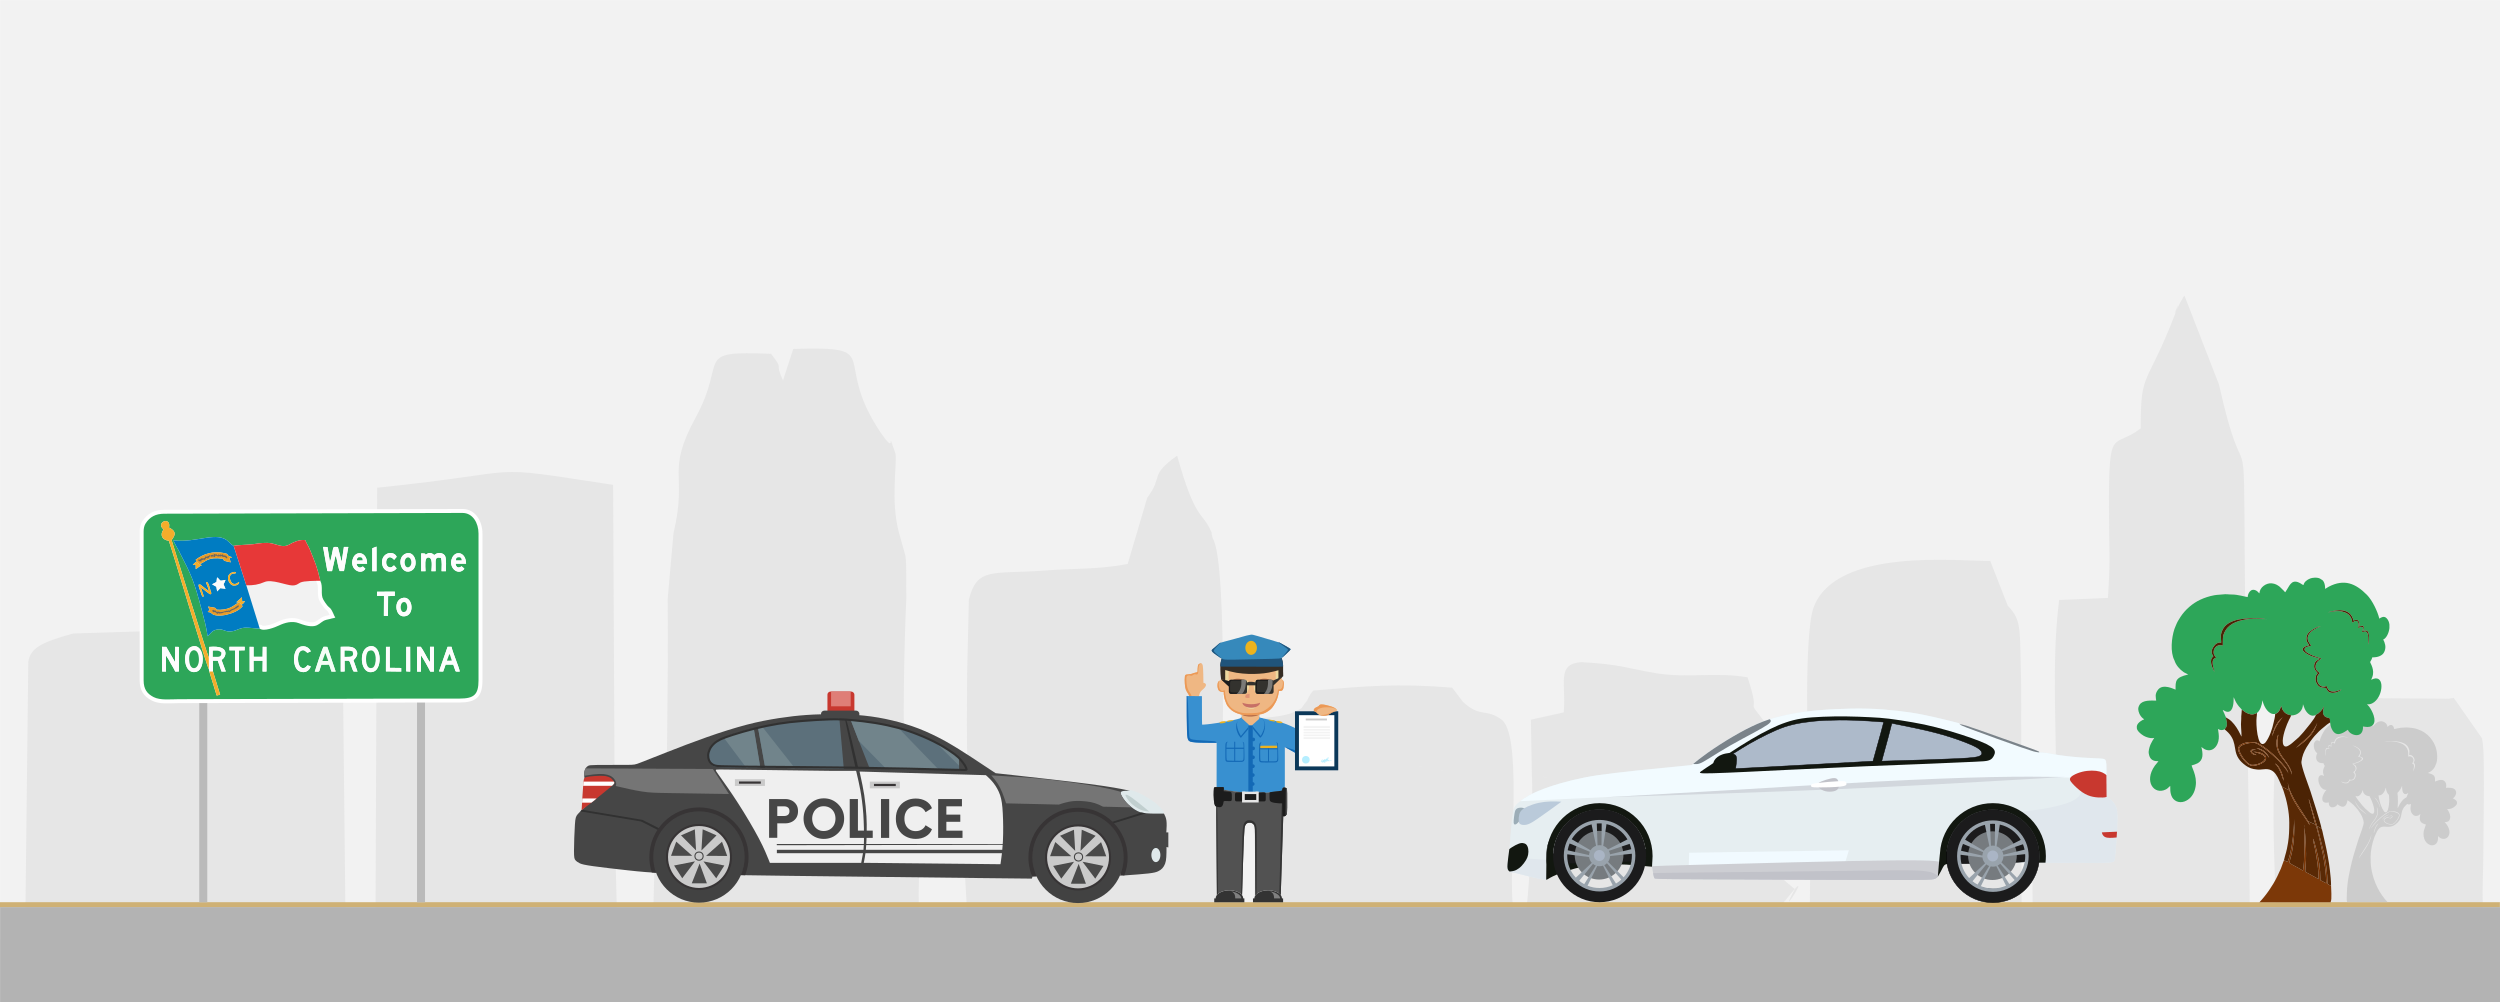 <?xml version="1.0" encoding="UTF-8"?>
<!DOCTYPE svg PUBLIC "-//W3C//DTD SVG 1.1//EN" "http://www.w3.org/Graphics/SVG/1.1/DTD/svg11.dtd">
<!-- Creator: CorelDRAW X8 -->
<svg xmlns="http://www.w3.org/2000/svg" xml:space="preserve" width="4879px" height="1956px" version="1.1" style="shape-rendering:geometricPrecision; text-rendering:geometricPrecision; image-rendering:optimizeQuality; fill-rule:evenodd; clip-rule:evenodd"
viewBox="0 0 48792 19559"
 xmlns:xlink="http://www.w3.org/1999/xlink">
 <defs>
  <style type="text/css">
   <![CDATA[
    .str0 {stroke:#373435;stroke-width:41.656}
    .str2 {stroke:#313131;stroke-width:41.656}
    .str1 {stroke:#424242;stroke-width:20.834}
    .str6 {stroke:#666666;stroke-width:20.834}
    .str3 {stroke:black;stroke-width:9}
    .str4 {stroke:#B5EEFF;stroke-width:9}
    .str5 {stroke:#E6E6E6;stroke-width:9}
    .fil17 {fill:none}
    .fil13 {fill:#373435}
    .fil20 {fill:#EFB783}
    .fil62 {fill:#007CC2}
    .fil35 {fill:#0B3859}
    .fil47 {fill:#121710}
    .fil23 {fill:#1369B6}
    .fil54 {fill:#1B1B1C}
    .fil31 {fill:#1C1C1C}
    .fil27 {fill:#20547B}
    .fil73 {fill:#24A454}
    .fil71 {fill:#2AA556}
    .fil72 {fill:#2AA659}
    .fil61 {fill:#2DA659}
    .fil7 {fill:#313131}
    .fil30 {fill:#33322E}
    .fil36 {fill:#333333}
    .fil26 {fill:#362D24}
    .fil28 {fill:#3689BB}
    .fil22 {fill:#3890D0}
    .fil10 {fill:#424242}
    .fil6 {fill:#464646}
    .fil14 {fill:#4A4A4A}
    .fil74 {fill:#4B2304}
    .fil40 {fill:#4D4D4D}
    .fil39 {fill:#525252}
    .fil76 {fill:#592905}
    .fil15 {fill:#5C707B}
    .fil16 {fill:#71848B}
    .fil8 {fill:#757575}
    .fil55 {fill:#767B7F}
    .fil32 {fill:#797977}
    .fil49 {fill:#7A838A}
    .fil75 {fill:#7C3808}
    .fil41 {fill:gray}
    .fil56 {fill:#99A3AC}
    .fil50 {fill:#9CADB7}
    .fil57 {fill:#AAB5C5}
    .fil53 {fill:#ADBACA}
    .fil38 {fill:#B5EEFF}
    .fil24 {fill:#B96F48}
    .fil59 {fill:#BABABA}
    .fil52 {fill:#BACADA}
    .fil46 {fill:#C1C2C9}
    .fil18 {fill:#C1CFCF}
    .fil33 {fill:#C77066}
    .fil4 {fill:#C8382F}
    .fil11 {fill:#CACACA}
    .fil37 {fill:#CCCCCC}
    .fil45 {fill:#CDCED3}
    .fil2 {fill:#CFB175}
    .fil51 {fill:#D2D7DD}
    .fil5 {fill:#DF7E77}
    .fil3 {fill:#DFE9EB}
    .fil34 {fill:#E09474}
    .fil44 {fill:#E0E7ED}
    .fil1 {fill:#E6E6E6}
    .fil42 {fill:#E6EEF1}
    .fil63 {fill:#E73838}
    .fil67 {fill:#E99D27}
    .fil21 {fill:#EC9956}
    .fil29 {fill:#ECB31E}
    .fil25 {fill:#EDD89F}
    .fil12 {fill:#EFEFEF}
    .fil43 {fill:#F1FAFF}
    .fil0 {fill:#F2F2F2}
    .fil48 {fill:#F2FBFF}
    .fil70 {fill:#F3AD24}
    .fil64 {fill:#F3AD2B}
    .fil66 {fill:#F4FEF5}
    .fil69 {fill:#FAFAFA}
    .fil65 {fill:#FDFDFD}
    .fil68 {fill:#FEFEFE}
    .fil9 {fill:white}
    .fil58 {fill:white}
    .fil19 {fill:#464646;fill-rule:nonzero}
    .fil60 {fill:#B3B3B3}
   ]]>
  </style>
   <mask id="id0">
  <linearGradient id="id1" gradientUnits="userSpaceOnUse" x1="25617.3" y1="16060.5" x2="30445.5" y2="16060.5">
   <stop offset="0" style="stop-opacity:0; stop-color:white"/>
   <stop offset="1" style="stop-opacity:1; stop-color:white"/>
  </linearGradient>
    <rect style="fill:url(#id1)" x="25607" y="14748" width="4849" height="2625"/>
   </mask>
 </defs>
 <g id="Слой_x0020_1">
  <rect class="fil0" x="2" width="48790" height="19559"/>
  <path class="fil1" d="M17689 11637c-44,1036 -76,2485 -24,3509l142 640c284,784 12,1526 186,2456 -56,384 -179,169 -615,465 -29,461 -90,482 99,852l-1059 0c27,-8 54,-16 81,-25l-13 -1011 -947 -62 -112 -986c-377,-194 -507,-90 -986,-135 -112,-1128 -345,-1466 -1641,-1466l201 -102c16,-910 25,-1842 32,-2732 3,-450 1,-905 -2,-1356l114 -1283c283,-1178 -163,-1163 440,-2268 617,-1132 -76,-1292 1465,-1228 274,358 44,119 232,518l200 -614c1820,-54 735,171 1694,1616 15,21 37,50 52,72 286,413 52,-206 249,354 35,202 -100,913 67,1540l127 453c28,215 10,559 18,793zm864 7922c820,-362 671,-1606 671,-2330l373 -285c311,631 565,96 1361,162 -85,282 -804,191 -1164,418 -613,386 -694,1552 196,2035l-1437 0zm3449 0c240,-128 154,-100 302,-235 -90,-489 -158,-462 -372,-877 -490,40 -777,227 -1372,137 85,-259 1155,-434 1374,-513l291 -1052 632 239 -54 2301 -801 0zm1995 0l32 -1371 -122 3c242,246 337,289 991,285 281,-2 570,-16 857,-16 -152,77 -55,33 -247,236 -811,-261 39,-424 -835,-283 -221,35 -502,261 -696,365 112,358 310,612 552,781l-532 0zm2435 0c201,-137 335,-316 355,-518 69,390 -10,325 107,518l-462 0zm1855 0c507,-408 404,-1353 439,-2315l631 0c97,1498 188,1090 -683,1587l32 728 -419 0zm1829 0c217,-177 366,-452 420,-836 56,-392 -62,-929 55,-1276 83,-244 720,-361 134,-1226 -16,-24 -39,-51 -54,-75l-132 -416c-135,-514 -42,-500 -642,-613l-19 -1072 641 -142c52,-564 -152,-949 346,-981 768,43 884,119 1436,213 633,107 1169,-25 1805,83 295,872 -92,313 350,892 299,392 119,1658 115,2191 -853,259 -849,914 -686,1100l-97 -1204 -1068 -43c-148,992 313,2851 -707,2623 -74,-418 -30,-869 -16,-1301 50,-1571 156,-1371 -1191,-1328l8 3411 -698 0zm3354 0c142,-133 230,-320 239,-578l64 578 -303 0zm1351 0l38 -1392 457 2 10 -882c554,-43 145,1183 291,2272l-796 0zm1868 0l76 -276c17,129 56,213 114,276l-190 0zm-36687 0l1 -1221c24,-18 72,-64 84,-39 1,1 359,-105 407,-331l58 -5051c40,-262 233,-377 878,-554l4243 -132c204,354 -343,-163 98,255 488,461 -394,-168 121,86 305,151 407,17 796,222l57 5348 583 13 33 -8637c3123,-322 1937,-464 4605,-56l33 6742c-316,161 -340,115 -370,318l-86 -1723c-460,-122 -573,-131 -1063,12l-18 1950c-890,-885 39,-887 -1955,-887 110,786 -59,256 282,703l842 914c-426,791 -1029,1095 -1280,2038l1365 0 596 -867c143,-265 141,14 43,-202 189,438 5,269 94,612 134,521 -131,169 262,487l-10709 0zm11414 0c126,-50 162,-194 195,-574 80,284 342,474 672,574l-867 0zm2110 0c199,-58 376,-145 508,-260 188,-165 272,-260 289,-523 3,-39 5,-56 0,-84 160,470 201,664 763,844 26,8 52,16 78,23l-1638 0zm25930 -1303c318,-245 164,116 213,-411l-1 -1478c24,-23 73,-75 85,-50 3,4 355,-62 370,-675 30,-1231 -97,-2669 65,-3933l952 -40c55,-856 20,-853 20,-1831 -1,-1554 87,-1065 621,-1479 -7,-1157 115,-779 680,-2258 165,-432 -172,351 78,-173 10,-23 36,-63 46,-81 9,-18 28,-56 48,-81l675 1740c521,2331 484,362 502,3427 8,1508 93,4802 101,7245l512 -14c10,-943 -209,-3463 190,-4226l272 -415c235,142 -84,44 347,94l2555 19c34,-4 73,-12 103,-16l550 787c31,149 32,318 35,473 9,608 -7,1245 -9,1857 -1,271 -21,613 -11,873 49,1307 307,-435 333,1949l-11909 0c-58,-63 -97,-147 -114,-276l-76 276 -1072 0c-146,-1089 263,-2315 -291,-2272l11 -1166 274 0 4 -1098 981 74c321,589 122,2334 138,3115 192,-519 917,-694 1476,-737 -121,-403 -708,37 -1211,-24l-279 -838c445,-433 823,-473 1480,-421 1083,86 989,546 990,539 2,-16 1,50 -6,73l0 -4985c286,299 229,454 262,1467l10 4970zm-15785 -7745l-37 5875 -837 -385c-955,-117 -756,76 -862,497 -310,-472 -693,-529 -1362,-510 -958,28 -494,107 -1349,10l-335 -975c-32,-605 -13,-1249 -14,-1860l34 -1460c162,-649 472,-492 1481,-569 585,-45 1048,-18 1619,-128l381 -1292c324,-431 31,-427 584,-822 358,1286 485,1076 662,1476 60,134 -31,-78 35,143zm-11672 5693l50 1947 692 -4 59 -2273c1296,0 1529,338 1641,1466 479,45 609,-59 986,135l112 986 947 62 13 1011c-27,9 -54,17 -81,25l-1254 0c-26,-7 -52,-15 -78,-23 -562,-180 -603,-374 -763,-844 5,28 3,45 0,84 -17,263 -101,358 -289,523 -132,115 -309,202 -508,260l-1243 0c-330,-100 -592,-290 -672,-574 -33,380 -69,524 -195,574l-705 0c-393,-318 -128,34 -262,-487 -89,-343 95,-174 -94,-612 98,216 100,-63 -43,202l-596 867 -1365 0c251,-943 854,-1247 1280,-2038l-842 -914c-341,-447 -172,83 -282,-703 1994,0 1065,2 1955,887l18 -1950c490,-143 603,-134 1063,-12l86 1723c30,-203 54,-157 370,-318zm17898 -1087c600,113 507,99 642,613l132 416c15,24 38,51 54,75 586,865 -51,982 -134,1226 -117,347 1,884 -55,1276 -54,384 -203,659 -420,836l-1410 0 -32 -728c871,-497 780,-89 683,-1587l-631 0c-35,962 68,1907 -439,2315l-1393 0c-117,-193 -38,-128 -107,-518 -20,202 -154,381 -355,518l-1903 0c-242,-169 -440,-423 -552,-781 194,-104 475,-330 696,-365 874,-141 24,22 835,283 192,-203 95,-159 247,-236 -287,0 -576,14 -857,16 -654,4 -749,-39 -991,-285 902,10 410,28 563,-222l1712 23 -39 963c-880,321 -1194,-170 -1629,93 287,-211 -133,122 538,265 561,119 1131,70 1337,-448 214,-535 54,-1131 141,-1808 -734,-832 -1070,-661 -2033,-321l-26 -487c656,-280 1521,-437 2139,155l253 -284 728 -123 84 -1036c1093,-31 1152,1146 1159,1160l497 0 -3 -2061c411,425 75,3010 218,3781 98,530 21,212 151,360 162,-289 232,-2688 200,-3084zm9287 -3298l0 4985c7,-23 8,-89 6,-73 -1,7 93,-453 -990,-539 -657,-52 -1035,-12 -1480,421l279 838c503,61 1090,-379 1211,24 -559,43 -1284,218 -1476,737 -16,-781 183,-2526 -138,-3115l-981 -74 -4 1098 -274 0c-50,-810 -151,-3714 60,-4270 443,-1175 2823,-894 3446,-905l341 873zm-15155 6369l-32 1371 -1194 0 54 -2301 -632 -239 -291 1052c-219,79 -1289,254 -1374,513 595,90 882,-97 1372,-137 214,415 282,388 372,877 -148,135 -62,107 -302,235l-2012 0c-890,-483 -809,-1649 -196,-2035 360,-227 1079,-136 1164,-418 -796,-66 -1050,469 -1361,-162l-373 285c0,724 149,1968 -671,2330l-1076 0c-189,-370 -128,-391 -99,-852 436,-296 559,-81 615,-465l876 -86c21,-540 -52,-1033 -53,-1542 -1,-551 104,-1002 73,-1591l335 975c855,97 391,18 1349,-10 669,-19 1052,38 1362,510 106,-421 -93,-614 862,-497l837 385 37 -5875c305,485 174,5185 150,5856l-31 1470c132,432 -171,121 239,351zm10542 -1887c29,781 153,790 460,1051 -421,772 473,-614 -180,212 -149,188 -101,-6 -202,281 44,613 -75,243 210,322l-38 1392 -1048 0 -64 -578c-9,258 -97,445 -239,578l-2656 0 -8 -3411c1347,-43 1241,-243 1191,1328 -14,432 -58,883 16,1301 1020,228 559,-1631 707,-2623l1068 43 97 1204c-163,-186 -167,-841 686,-1100zm-5243 -2241l3 2061 -497 0c-7,-14 -66,-1191 -1159,-1160l-84 1036 -728 123 -253 284c-618,-592 -1483,-435 -2139,-155l6 -2224c213,-18 592,-38 780,-131 223,-110 91,-28 256,-224 8,-9 22,-81 118,-194 1052,-89 1646,-142 2710,-56l217 283c352,317 439,104 770,357zm-4858 3909l27 -1233c963,-340 1299,-511 2033,321 -87,677 73,1273 -141,1808 -206,518 -776,567 -1337,448 -671,-143 -251,-476 -538,-265 435,-263 749,228 1629,-93l39 -963 -1712 -23z"/>
  <rect class="fil2" y="17607" width="48790" height="102"/>
  <g id="_2996860943344">
   <path class="fil3" d="M22407 15887c49,2 131,5 187,3 57,-2 88,-7 106,-15 18,-7 23,-17 15,-33 -9,-16 -29,-40 -58,-70 -29,-31 -67,-68 -105,-100 -38,-32 -77,-57 -116,-81 -40,-25 -79,-48 -116,-69 -37,-20 -72,-38 -106,-53 -35,-15 -69,-27 -94,-35 -24,-8 -39,-11 -57,-13 -18,-1 -40,-1 -68,-1 -28,0 -61,1 -85,5 -24,3 -39,10 -50,18 -11,8 -18,18 -19,35 0,17 5,41 23,71 18,30 48,65 83,100 34,34 73,68 117,102 44,34 93,69 138,91 45,22 86,31 114,37 28,5 43,6 91,8z"/>
   <rect class="fil4" x="16149" y="13496" width="526" height="561" rx="62" ry="59"/>
   <polygon class="fil5" points="16220,13496 16603,13496 16603,13784 16220,13784 "/>
   <path class="fil6" d="M11426 15219c-16,-13 -21,-40 -24,-70 -2,-29 -2,-60 3,-88 5,-28 15,-53 28,-73 13,-19 29,-33 48,-43 19,-10 41,-15 190,-17 149,-2 425,-1 569,-1 144,-1 156,-4 256,-43 100,-39 289,-114 521,-205 233,-92 509,-198 781,-294 272,-96 540,-180 775,-242 234,-61 434,-98 625,-128 190,-29 369,-50 543,-62 95,-7 187,-11 283,-13 -1,-2 -1,-4 -1,-6l0 0c0,-36 30,-66 67,-66l617 0c36,0 66,30 66,66l0 0c0,8 -1,16 -4,23 30,2 60,5 90,8 194,20 375,52 551,94 176,42 346,92 519,159 173,67 349,151 528,250 178,100 359,216 522,322 162,106 307,202 379,251 73,48 73,48 73,48 0,0 0,0 0,0 0,0 0,0 347,38 348,39 1043,115 1481,173 437,57 617,95 707,114 89,18 89,18 89,18 0,0 0,0 -30,0 -31,0 -92,0 -124,10 -33,10 -37,30 -19,71 19,41 59,103 109,157 50,54 110,100 165,134 54,33 104,56 196,66 93,10 228,9 296,8 68,0 68,0 68,0 0,0 0,0 0,0 0,0 0,0 10,19 10,20 31,59 39,120 8,61 3,145 0,186 -3,42 -3,42 -3,42 0,0 0,0 7,0 6,0 19,0 26,0 7,0 7,0 7,0 0,0 0,0 0,49 0,49 0,146 0,195 0,49 0,49 0,49 0,0 0,0 0,0 0,0 0,0 -6,-1 -6,-2 -18,-4 -24,-6 -6,-1 -6,-1 -6,-1 0,0 0,0 0,0 0,0 0,0 0,35 0,35 0,106 -4,161 -3,55 -11,96 -24,131 -13,35 -32,65 -54,89 -22,24 -48,42 -82,58 -34,16 -75,29 -187,42 -111,13 -292,26 -382,32 -91,7 -91,7 -91,7 0,0 0,0 -13,-7 -14,-6 -42,-19 -55,-26 -14,-6 -14,-6 -14,-6 0,0 0,0 -10,0 -11,1 -32,2 -42,3 -10,1 -10,1 -284,10 -275,9 -823,27 -1097,36 -274,9 -274,9 -274,9 0,0 0,0 -2,7 -3,8 -8,22 -11,29 -2,7 -2,7 -2,7 0,0 0,0 -935,-10 -934,-11 -2802,-31 -3774,-44 -971,-12 -1045,-16 -1082,-18 -37,-2 -37,-2 -280,-6 -242,-5 -726,-14 -1059,-27 -332,-13 -513,-30 -747,-56 -233,-25 -518,-59 -685,-82 -167,-24 -217,-37 -257,-54 -39,-18 -69,-40 -89,-63 -19,-23 -28,-46 -28,-180 0,-134 9,-379 18,-514 9,-134 18,-159 56,-205 39,-45 107,-112 209,-203 102,-91 239,-207 314,-281 74,-73 87,-104 87,-130 -1,-25 -15,-45 -47,-59 -32,-14 -81,-23 -141,-20 -60,3 -131,19 -179,27 -49,9 -77,10 -93,-3z"/>
   <path class="fil7" d="M22281 15858c21,5 44,9 71,12l13 1 0 1 -688 214 0 -39 604 -189z"/>
   <path class="fil7" d="M11325 15835c10,-10 21,-21 33,-33l1180 198 356 180 -20 35 -367 -184 -1182 -196z"/>
   <path class="fil8" d="M21879 15454c-11,12 -9,30 3,59 19,41 59,103 109,157 26,29 56,55 85,78l8 8c0,0 0,0 -93,-2 -93,-2 -278,-7 -370,-9 -93,-2 -93,-2 -93,-2 0,0 0,0 -27,-13 -26,-13 -79,-39 -133,-56 -55,-18 -111,-28 -179,-35 -69,-7 -150,-12 -223,-6 -72,5 -137,20 -186,33 -49,13 -83,25 -99,31 -17,5 -17,5 -17,5 0,0 0,0 -171,-4 -172,-4 -515,-12 -686,-16 -172,-4 -172,-4 -172,-4 0,0 0,0 0,0 0,0 0,0 -11,-35 -12,-35 -35,-106 -61,-171 -27,-66 -57,-127 -94,-183 -36,-56 -79,-106 -100,-131 -22,-26 -22,-26 -22,-26 0,0 0,0 66,4 66,4 198,11 345,20 147,9 310,19 480,35 170,15 347,36 517,58 170,22 335,45 488,70 153,24 295,51 412,78 94,21 172,43 224,57z"/>
   <path class="fil4" d="M11515 15153c56,-7 139,-12 201,-13 62,0 102,3 137,14 36,10 66,27 88,48 22,21 36,46 43,60 7,14 7,18 2,28 -6,10 -18,25 -54,57 -37,32 -98,80 -164,134 -66,53 -136,112 -194,159 -59,46 -106,82 -141,108 -35,27 -59,45 -70,54 -12,9 -12,9 -12,9 0,0 0,0 6,-97 6,-98 17,-293 26,-399 8,-106 13,-123 30,-136 17,-12 46,-20 102,-26z"/>
   <path class="fil9" d="M11980 15253c1,3 3,6 4,9 7,14 7,18 2,28 -5,8 -15,21 -41,45l-564 0 2 -20c2,-26 4,-46 5,-62l592 0zm-337 330c-24,20 -48,39 -69,57 -12,8 -22,17 -33,25l-181 0 5 -82 278 0z"/>
   <circle class="fil10" cx="13642" cy="16725" r="891"/>
   <circle class="fil11 str0" cx="13642" cy="16725" r="625"/>
   <path class="fil12" d="M16726 15119c14,59 40,165 64,296 24,132 46,290 59,469 12,180 15,382 13,513 -1,27 -1,52 -2,74l-1701 0 3 24 1697 -3c-2,37 -4,66 -7,92l-1690 0 0 67 1681 0c-10,61 -22,124 -29,156 -6,32 -6,32 -6,32 0,0 0,0 0,0 0,0 0,0 -297,0 -297,0 -891,0 -1188,0 -297,0 -297,0 -297,0 0,0 0,0 0,0 0,0 0,0 -28,-70 -28,-70 -83,-209 -188,-408 -105,-199 -259,-459 -402,-681 -143,-223 -276,-409 -351,-514 -75,-105 -92,-128 -86,-140 5,-12 32,-12 487,-5 455,6 1338,19 1785,23 446,3 457,-4 462,0 6,3 8,16 21,75zm77 63c16,75 44,200 65,338 20,138 35,289 42,408 7,119 7,206 5,313 -1,72 -3,153 -8,230l2663 0c2,-20 3,-40 4,-61 8,-176 6,-385 -3,-542 -8,-157 -22,-261 -53,-352 -31,-91 -78,-170 -126,-232 -49,-63 -100,-109 -125,-133 -26,-23 -26,-23 -26,-23 0,0 0,0 0,0 0,0 0,0 0,0 0,0 0,0 -411,-12 -410,-12 -1232,-35 -1643,-47 -411,-12 -411,-12 -411,-12 0,0 0,0 3,13 3,12 8,37 24,112zm103 1310c-2,29 -4,58 -7,85l0 7 2662 0c3,-30 6,-63 8,-97l-2663 5zm-15 159c-9,67 -19,118 -25,148 -8,40 -8,40 -8,40 0,0 0,0 0,0 0,0 0,0 445,4 445,5 1334,14 1779,18 444,5 444,5 444,5 0,0 0,0 0,0 0,0 0,0 10,-70 5,-34 12,-84 19,-145l-2664 0z"/>
   <rect class="fil11" x="14343" y="15207" width="586" height="131"/>
   <rect class="fil13" x="14423" y="15251" width="425.773" height="42.967"/>
   <rect class="fil11" x="16976" y="15254" width="586" height="131"/>
   <rect class="fil13" x="17057" y="15298" width="425.773" height="42.967"/>
   <polygon class="fil14" points="13501,17239 13796,17239 13654,16852 "/>
   <polygon class="fil14" points="13156,16891 13315,17140 13564,16810 "/>
   <polygon class="fil14" points="14137,16891 13978,17140 13729,16811 "/>
   <polygon class="fil14" points="14091,16427 14193,16704 13780,16703 "/>
   <polygon class="fil14" points="13198,16425 13096,16702 13509,16701 "/>
   <polygon class="fil14" points="13984,16303 13714,16185 13690,16597 "/>
   <polygon class="fil14" points="13291,16303 13561,16185 13585,16597 "/>
   <path class="fil15" d="M14099 14975c159,8 450,8 595,8 145,0 145,0 145,0 0,0 0,0 0,0 0,0 0,0 -21,-128 -22,-128 -65,-385 -86,-513 -22,-128 -22,-128 -22,-128 0,0 0,0 0,0 0,0 0,0 -75,21 -75,20 -224,62 -337,98 -113,36 -188,66 -251,99 -62,33 -112,69 -148,109 -37,40 -60,83 -71,128 -11,46 -10,94 2,139 12,45 34,87 59,115 24,29 52,45 210,52z"/>
   <path class="fil16" d="M14565 14983c49,0 93,0 129,0 145,0 145,0 145,0 0,0 0,0 0,0 0,0 0,0 -21,-128 -22,-128 -65,-385 -86,-513 -22,-128 -22,-128 -22,-128 0,0 0,0 0,0 0,0 0,0 -75,21 -75,20 -224,62 -337,98 -70,22 -126,42 -173,62l440 588z"/>
   <path class="fil15" d="M14826 14381c23,131 65,367 87,484 21,118 22,118 23,118 1,0 1,0 1,0 0,0 0,0 255,3 255,4 765,10 1021,14 255,3 255,3 255,3 0,0 0,0 0,0 0,0 0,0 -14,-164 -15,-163 -43,-490 -58,-653 -14,-164 -14,-164 -14,-164 0,0 0,0 0,0 0,0 0,0 -81,4 -82,3 -245,9 -416,20 -172,11 -353,27 -517,48 -164,21 -312,47 -405,65 -93,18 -132,29 -151,34 -20,5 -20,5 -20,5 0,0 0,0 3,13 2,13 8,39 31,170z"/>
   <path class="fil16" d="M14826 14381c23,131 65,367 87,484 21,118 22,118 23,118 1,0 1,0 1,0 0,0 0,0 255,3l321 5 -640 -813c-32,7 -50,12 -61,15 -20,5 -20,5 -20,5 0,0 0,0 3,13 2,13 8,39 31,170z"/>
   <path class="fil15" d="M16727 14370c61,156 155,394 202,514 47,119 47,119 47,119 0,0 0,0 0,0 0,0 0,0 0,0 0,0 0,0 290,4 290,4 871,11 1161,15 291,4 291,4 291,4 0,0 0,0 0,0 0,0 0,0 0,-36 0,-37 0,-110 -1,-148 -1,-38 -2,-42 -2,-44 -1,-2 -1,-2 -1,-2 0,0 0,0 -33,-30 -34,-29 -100,-87 -202,-154 -102,-66 -240,-140 -399,-211 -158,-71 -336,-139 -487,-184 -150,-45 -272,-67 -395,-87 -123,-19 -247,-36 -345,-46 -99,-11 -172,-15 -208,-17 -37,-2 -37,-2 -22,35 14,38 43,112 104,268z"/>
   <path class="fil16" d="M18718 14942c0,-35 0,-75 -1,-100 -1,-38 -2,-42 -2,-44 -1,-2 -1,-2 -1,-2 0,0 0,0 -33,-30 -34,-29 -100,-87 -202,-154 -62,-40 -137,-83 -221,-126l460 456z"/>
   <path class="fil16" d="M16727 14370l35 90 536 547 1023 14 -796 -824c-120,-32 -224,-50 -327,-67 -123,-19 -247,-36 -345,-46 -99,-11 -172,-15 -208,-17 -37,-2 -37,-2 -22,35 14,38 43,112 104,268z"/>
   <path class="fil8" d="M13493 15005l-2064 -10c-11,18 -20,41 -24,66 -5,25 -5,52 -4,78 57,-9 124,-19 180,-26 89,-10 150,-11 201,-6 51,5 91,17 122,30 30,14 51,30 69,48 17,18 31,39 41,60 9,21 13,42 12,57 -1,16 -6,26 -8,31l-3 6 92 21c93,22 278,65 424,87 147,23 255,26 531,30 276,5 720,11 942,15l222 3 -52 -82 -209 -325 -52 -81 -420 -2z"/>
   <path class="fil13" d="M13642 15757c-535,0 -969,433 -969,968 0,106 17,207 48,302 27,2 55,4 84,5 -35,-95 -54,-199 -54,-307 0,-492 399,-890 891,-890 491,0 890,398 890,890 0,126 -26,245 -73,354 23,0 50,1 84,1 43,-110 67,-229 67,-355 0,-535 -433,-968 -968,-968z"/>
   <circle class="fil10" cx="21040" cy="16733" r="891"/>
   <circle class="fil11 str0" cx="21040" cy="16733" r="625"/>
   <polygon class="fil14" points="20899,17246 21194,17247 21052,16859 "/>
   <polygon class="fil14" points="20554,16899 20713,17148 20962,16818 "/>
   <polygon class="fil14" points="21536,16899 21376,17148 21127,16818 "/>
   <polygon class="fil14" points="21489,16435 21591,16712 21178,16711 "/>
   <polygon class="fil14" points="20596,16433 20494,16710 20907,16709 "/>
   <polygon class="fil14" points="21383,16311 21112,16193 21088,16605 "/>
   <polygon class="fil14" points="20689,16311 20960,16193 20984,16605 "/>
   <path class="fil13" d="M21040 15764c-535,0 -969,434 -969,969 0,76 9,149 25,219 3,15 6,30 9,42 6,21 11,37 17,52 5,14 11,27 16,37 5,9 10,16 14,22l1 -1 75 -2c-5,-15 -14,-40 -24,-68 -11,-32 -23,-69 -32,-106 -5,-22 -10,-43 -13,-61 -6,-44 -10,-88 -10,-134 0,-492 399,-890 891,-890 492,0 890,398 890,890 0,126 -26,245 -73,353 23,1 51,2 84,2 44,-110 67,-230 67,-355 0,-535 -433,-969 -968,-969z"/>
   <circle class="fil17 str1" cx="13643" cy="16708" r="80"/>
   <circle class="fil17 str1" cx="21049" cy="16724" r="80"/>
   <path class="fil18" d="M21967 15514c-6,15 16,51 41,85 24,33 52,64 85,94 34,30 74,59 111,81 37,22 71,36 109,46 38,10 79,15 99,17 21,3 21,3 21,3 0,0 0,0 -66,-54 -65,-54 -196,-162 -278,-220 -83,-58 -116,-66 -122,-52z"/>
   <ellipse class="fil3" cx="22559" cy="16687" rx="88" ry="138"/>
   <path class="fil7" d="M16706 14796c-39,-163 -113,-477 -155,-635 -16,-58 -27,-95 -35,-119 -4,0 -8,-1 -12,-2 -4,-1 -8,-3 -12,-5 4,24 12,63 25,127 34,164 106,492 142,656 36,164 36,164 36,164 0,0 0,0 9,1 9,0 27,2 36,2 9,1 9,1 9,1 0,0 0,0 -1,-7 -1,-6 -4,-19 -42,-183z"/>
   <path class="fil17 str2" d="M16637 14981c-791,-11 -1660,-15 -2121,-19 -461,-5 -514,-10 -553,-20 -38,-10 -61,-24 -80,-41 -19,-17 -33,-36 -45,-63 -11,-27 -18,-61 -17,-98 1,-37 12,-77 30,-116 18,-38 44,-74 79,-107 34,-33 77,-61 134,-89 58,-27 129,-53 240,-88 111,-35 260,-80 415,-119 155,-39 315,-72 470,-97 154,-25 302,-41 478,-55 176,-14 379,-27 537,-31 158,-4 272,1 412,14 140,12 306,31 466,57 159,26 312,59 449,96 137,37 260,79 392,132 132,52 274,116 401,186 127,70 239,145 307,196 67,51 91,77 119,110 28,33 60,73 81,108 21,34 30,63 33,77 2,15 -2,15 -361,6 -359,-10 -1074,-28 -1866,-39z"/>
   <path class="fil19" d="M15331 15594c42,0 82,10 121,28 37,19 68,46 90,81 22,35 33,77 33,128 0,50 -11,93 -33,128 -22,36 -53,63 -90,81 -39,19 -79,28 -121,28l-161 0 0 283 -160 0 0 -757 321 0zm-31 331c35,0 62,-8 81,-25 18,-15 27,-39 27,-69 0,-31 -9,-55 -27,-70 -19,-17 -46,-25 -81,-25l-130 0 0 189 130 0z"/>
   <path id="1" class="fil19" d="M16306 15976c0,-40 -8,-78 -24,-115 -18,-37 -43,-67 -77,-90 -34,-23 -77,-36 -127,-37 -51,0 -92,12 -125,35 -35,24 -60,54 -76,91 -17,35 -26,74 -26,116 0,42 9,81 26,117 16,36 41,66 76,90 33,23 74,35 125,35 50,-1 93,-14 127,-37 34,-23 59,-53 77,-90 16,-37 24,-75 24,-115zm-227 -396c109,0 203,39 280,116 77,78 116,171 116,281 0,108 -39,201 -116,279 -77,77 -171,116 -280,116 -109,0 -202,-39 -280,-116 -77,-78 -116,-171 -116,-279 0,-110 39,-203 116,-281 78,-77 171,-116 280,-116z"/>
   <polygon id="2" class="fil19" points="17033,16352 16584,16352 16584,15594 16744,15594 16744,16210 17033,16210 "/>
   <polygon id="3" class="fil19" points="17354,15594 17354,16352 17194,16352 17194,15594 "/>
   <path id="4" class="fil19" d="M17653 16016c3,34 12,64 27,92 19,36 46,64 79,83 33,20 71,29 113,29 45,0 84,-10 118,-31 34,-21 58,-49 74,-84l125 78c-22,59 -62,106 -119,139 -58,33 -123,50 -197,50 -72,0 -137,-16 -196,-48 -60,-31 -107,-76 -141,-135 -35,-59 -52,-129 -52,-211 0,-83 17,-153 52,-212 34,-59 81,-104 141,-135 59,-32 124,-47 196,-47 74,0 139,16 197,49 57,34 97,80 119,140l-125 77c-16,-34 -40,-62 -74,-84 -34,-21 -73,-31 -118,-31 -42,0 -80,10 -113,29 -33,19 -60,47 -79,84 -15,27 -24,57 -27,91 -2,21 -2,47 0,77z"/>
   <polygon id="5" class="fil19" points="18785,16352 18310,16352 18310,15594 18774,15594 18774,15736 18470,15736 18470,15898 18742,15898 18742,16038 18470,16038 18470,16211 18785,16211 "/>
  </g>
  <g id="_2996861009552">
   <path class="fil20" d="M23216 13605l179 0c1,-7 3,-13 4,-20 4,-14 7,-28 11,-39 7,-23 15,-39 28,-54 12,-15 30,-29 45,-43 16,-14 29,-28 39,-43 10,-16 17,-32 15,-45 -3,-14 -14,-24 -24,-29 -10,-5 -18,-5 -22,-5 -4,0 -4,0 -5,-55 0,-55 -2,-164 -6,-225 -3,-61 -8,-74 -15,-83 -7,-9 -17,-14 -27,-15 -11,-1 -23,1 -34,7 -10,5 -20,15 -25,43 -5,27 -6,72 -6,94 -1,23 -1,23 -14,26 -14,3 -41,10 -61,16 -19,7 -30,13 -53,18 -23,4 -58,7 -81,10 -23,3 -33,6 -39,38 -5,33 -5,94 -1,142 3,49 9,85 19,113 10,28 24,49 36,68 12,19 23,36 30,54 0,2 1,4 2,6 2,7 4,14 5,21z"/>
   <path class="fil21" d="M23216 13605l46 0c-4,-13 -8,-28 -13,-40 -4,-12 -10,-22 -16,-32 -6,-10 -14,-20 -22,-33 -9,-13 -18,-29 -27,-50 -8,-21 -16,-48 -21,-78 -5,-30 -7,-64 -8,-92 -1,-28 -1,-50 2,-65 3,-15 9,-23 19,-28 9,-5 23,-8 34,-7 12,1 21,5 30,7 9,2 18,1 27,-3 9,-5 18,-12 27,-17 9,-6 18,-9 29,-9 11,1 24,6 34,5 10,-1 17,-7 21,-14 5,-8 7,-18 8,-36 2,-19 3,-46 5,-69 2,-23 5,-42 10,-55 4,-13 10,-21 17,-26 8,-5 17,-7 28,-6 5,0 10,1 15,2 -7,-6 -15,-9 -23,-10 -11,-1 -23,1 -34,7 -10,5 -20,15 -25,43 -5,27 -6,72 -6,94 -1,23 -1,23 -14,26 -14,3 -41,10 -61,16 -19,7 -30,13 -53,18 -23,4 -58,7 -81,10 -23,3 -33,6 -39,38 -5,33 -5,94 -1,142 3,49 9,85 19,113 10,28 24,49 36,68 12,19 23,36 30,54 0,2 1,4 2,6 2,7 4,14 5,21z"/>
   <path class="fil22" d="M23161 13584l0 130c0,131 0,393 5,538 5,145 14,173 29,194 15,21 37,35 130,42 92,8 256,8 338,8l82 0 0 146 -1 592 0 136 101 0c28,0 28,0 28,13 0,6 1,15 1,30 20,3 43,7 68,12 63,11 141,23 251,33 15,1 32,3 48,4l0 -12 63 0c7,28 19,53 36,65 25,18 63,6 93,-6 30,-13 51,-25 69,-52 1,-2 3,-5 4,-7l59 0 0 17c1,0 2,0 2,0l106 0c7,0 14,3 19,7 34,-2 67,-4 98,-6 3,-8 12,-8 46,-7l34 0c33,-3 62,-6 85,-10 24,-3 42,-7 56,-9 9,-5 17,-9 24,-12 0,-56 2,-56 14,-56 7,-1 16,-1 26,0 1,-16 1,-47 1,-129l0 -534 0 -133 42 24 156 87 0 -481c-30,-16 -72,-35 -109,-51 -43,-19 -80,-32 -118,-45 -39,-13 -80,-26 -121,-36 -42,-10 -85,-18 -124,-25 -40,-8 -75,-15 -104,-21 -29,-6 -50,-10 -76,-17 -4,-2 -8,-3 -13,-4 -11,-3 -22,-7 -33,-11l0 -5 0 -49c-1,0 -2,0 -3,1 -4,3 -9,6 -13,9 -16,10 -30,15 -49,19 -20,5 -45,9 -70,11 -26,2 -52,2 -78,0 -26,-3 -52,-7 -72,-12 -19,-5 -31,-11 -41,-17 -5,-2 -9,-5 -13,-8 0,0 -1,0 -1,0l0 51c-5,2 -11,4 -16,7 -8,5 -16,10 -24,16 -30,9 -66,20 -128,33 -84,17 -214,40 -309,55 -96,15 -156,22 -196,26 -40,5 -58,6 -72,6 -13,1 -21,1 -25,1 -5,0 -6,0 -7,-93 -1,-92 -1,-278 -1,-371l0 -92 -49 -1 -10 0 -188 -1 0 0 -50 0z"/>
   <path class="fil23" d="M25077 14579l41 23 156 87 0 -47 -15 -5c-36,-13 -109,-37 -146,-50 -36,-12 -36,-12 -36,-12l0 4z"/>
   <path class="fil23" d="M23161 13584l0 130c0,131 0,393 5,538 5,145 14,173 29,194 15,21 37,35 130,42 92,8 256,8 338,8l80 0c-2,-15 -7,-19 -15,-22 -8,-4 -18,-8 -43,-10 -24,-3 -62,-5 -123,-8 -61,-3 -144,-9 -200,-13 -57,-5 -86,-10 -106,-16 -19,-6 -29,-14 -36,-24 -7,-9 -11,-22 -17,-156 -5,-134 -12,-390 -18,-522 -5,-106 -10,-132 -15,-141l-9 0z"/>
   <polygon class="fil20" points="24236,13921 24576,13921 24576,14028 24434,14156 24386,14156 24236,14017 "/>
   <path class="fil24" d="M24212 13923c-2,3 7,11 15,17 8,6 14,10 23,15 10,6 22,12 41,17 20,5 46,9 72,12 26,2 52,2 78,0 25,-2 50,-6 70,-11 19,-4 33,-9 49,-19 16,-10 34,-25 43,-32 9,-8 9,-8 9,-8 0,0 0,0 -9,2 -8,2 -24,5 -56,9 -32,4 -80,8 -124,9 -45,0 -87,-3 -117,-6 -30,-2 -48,-3 -63,-5 -16,-1 -29,-3 -31,0z"/>
   <path class="fil20" d="M23836 13191c-4,24 -9,57 -11,73 -3,16 -3,16 -3,16 0,0 0,0 -2,0 -2,0 -7,0 -13,2 -6,2 -14,5 -21,13 -8,7 -15,18 -20,35 -4,16 -5,38 -5,57 1,19 4,35 8,49 4,15 10,28 17,37 8,10 17,16 27,20 10,5 21,7 32,8 12,1 24,1 31,1 6,0 6,0 6,0 0,0 0,0 1,24l0 21c2,15 5,32 8,49 4,26 10,50 18,72 7,23 15,45 24,64 8,19 18,35 27,49 10,14 20,26 33,39 13,14 29,29 44,41 16,13 31,22 49,32 17,9 36,19 58,27 22,9 46,16 68,22 22,5 42,9 62,11 19,2 38,2 63,2 25,1 56,1 89,0 33,0 67,-3 100,-5 33,-3 64,-7 93,-13 29,-7 56,-16 81,-29 26,-13 50,-29 70,-44 19,-14 36,-27 50,-44 15,-17 29,-37 42,-58 13,-21 27,-42 39,-66 12,-23 22,-49 30,-75 9,-25 15,-50 19,-73 5,-23 8,-45 9,-56 2,-11 2,-11 2,-11 0,0 0,0 2,1 2,1 7,2 14,2 8,1 19,0 31,-3 2,-1 5,-1 7,-2 4,-2 8,-5 12,-8 10,-10 17,-25 22,-44 4,-20 6,-43 7,-65 1,-22 1,-42 -4,-58 -4,-16 -13,-28 -20,-34 -6,-7 -10,-9 -13,-10 -2,-1 -2,-1 -2,-16 -1,-15 -1,-45 -2,-59 0,-15 0,-15 -1,-36 -1,-20 -3,-60 -8,-90 -6,-30 -15,-49 -52,-65 -37,-16 -102,-29 -208,-36 -106,-7 -253,-8 -373,-5 -120,2 -215,7 -285,14 -71,8 -118,18 -151,33 -32,15 -49,36 -62,60 -13,24 -23,51 -28,72 -6,21 -8,36 -11,59z"/>
   <path class="fil21" d="M23802 13284c-5,2 -11,5 -16,11 -8,7 -15,18 -20,35 -4,16 -5,38 -5,57 1,19 4,35 8,49 4,15 10,28 17,37 8,10 17,16 27,20 10,5 21,7 32,8 12,1 24,1 31,1 6,0 6,0 6,0 0,0 0,0 1,24l0 21c2,15 5,32 8,49 4,26 10,50 18,72 7,23 15,45 24,64 8,19 18,35 27,49 10,14 20,26 33,39 13,14 29,29 44,41 16,13 31,22 49,32 17,9 36,19 58,27 22,9 46,16 68,22 22,5 42,9 62,11 19,2 38,2 63,2 25,1 56,1 89,0 33,0 67,-3 100,-5 33,-3 64,-7 93,-13 29,-7 56,-16 81,-29 26,-13 50,-29 70,-44 19,-14 36,-27 50,-44 15,-17 29,-37 42,-58 13,-21 27,-42 39,-66 12,-23 22,-49 30,-75 9,-25 15,-50 19,-73 5,-23 8,-45 9,-56 2,-11 2,-11 2,-11 0,0 0,0 2,1 2,1 7,2 14,2 8,1 19,0 31,-3 2,-1 5,-1 7,-2 4,-2 8,-5 12,-8 10,-10 17,-25 22,-44 4,-20 6,-43 7,-65 1,-22 1,-42 -4,-58 -4,-16 -13,-28 -20,-34 -2,-3 -4,-5 -6,-6 3,9 6,20 8,32 3,15 4,31 3,50 -1,18 -5,39 -10,56 -5,17 -13,30 -23,39 -10,9 -23,13 -34,15 -10,2 -18,2 -22,1 -4,0 -4,0 -4,0 0,0 0,0 -1,7 -1,6 -4,19 -8,39 -4,19 -10,45 -18,72 -9,27 -20,54 -32,78 -11,23 -24,43 -38,63 -15,21 -32,41 -50,59 -19,18 -37,34 -55,48 -19,14 -36,27 -57,39 -20,12 -43,23 -68,31 -25,9 -51,14 -80,18 -29,4 -61,5 -96,7 -34,1 -71,2 -103,2 -32,-1 -59,-2 -87,-7 -28,-4 -59,-13 -86,-22 -27,-10 -51,-21 -72,-33 -22,-13 -41,-27 -58,-42 -16,-15 -30,-30 -43,-49 -13,-19 -25,-41 -36,-64 -10,-22 -19,-44 -26,-69 -7,-25 -13,-52 -18,-80 -4,-27 -6,-56 -7,-70 -1,-14 -1,-14 -1,-14 0,0 0,0 -8,3 -8,3 -24,8 -37,10 -13,1 -23,-2 -32,-9 -9,-7 -17,-19 -23,-31 -6,-13 -11,-28 -14,-45 -3,-18 -5,-39 -4,-57 1,-18 3,-33 8,-43 3,-6 6,-10 8,-14z"/>
   <path class="fil25" d="M24328 13794c4,5 9,9 14,14 5,4 10,8 15,12 6,3 12,5 19,7 8,2 17,4 26,4 10,1 19,1 29,1 10,0 21,-1 30,-3 8,-1 13,-4 18,-7 4,-3 8,-6 12,-11 4,-4 7,-10 9,-14 1,-3 1,-3 -15,-4 -15,-1 -47,-2 -78,-5 -31,-2 -62,-5 -75,-4 -13,1 -8,5 -4,10z"/>
   <path class="fil25" d="M24575 13540c-7,1 -17,1 -26,1 -8,-1 -15,-2 -20,-5 -6,-2 -10,-6 -14,-10 -4,-4 -8,-9 -13,-16 -4,-7 -10,-17 -15,-30 -6,-13 -11,-28 -14,-44 -4,-15 -6,-32 -6,-44 -1,-12 -1,-20 -1,-29 1,-10 2,-21 6,-31 4,-11 10,-21 16,-29 6,-9 12,-16 19,-21 8,-5 16,-9 22,-11 6,-3 10,-3 17,-1 6,2 15,7 29,29 14,22 33,61 43,97 9,36 9,70 5,92 -4,23 -13,33 -19,40 -6,6 -9,8 -13,9 -4,2 -8,3 -16,3z"/>
   <path class="fil25" d="M24306 13535c10,-1 18,-4 25,-11 7,-7 13,-18 21,-33 7,-14 15,-32 20,-50 5,-18 5,-35 5,-53 0,-17 0,-34 -2,-48 -2,-13 -5,-24 -10,-33 -4,-9 -11,-18 -17,-24 -7,-6 -14,-11 -21,-13 -7,-3 -15,-4 -28,-4 -13,0 -31,1 -47,5 -15,3 -27,9 -38,30 -10,20 -19,55 -17,88 3,33 17,65 32,89 15,25 31,42 44,51 13,8 24,8 33,6z"/>
   <path class="fil25" d="M23979 13117c0,46 0,129 0,171 0,41 0,41 -9,37 -9,-3 -27,-11 -43,-20 -15,-9 -29,-21 -39,-49 -11,-28 -19,-74 -18,-113 1,-40 11,-73 26,-90 15,-16 37,-15 52,-12 15,3 23,7 27,14 4,7 4,16 4,62z"/>
   <path class="fil25" d="M24899 13250c-1,-43 -1,-121 -1,-159 0,-39 0,-39 16,-39 16,0 47,0 64,11 17,11 19,32 20,57 1,24 0,51 -4,72 -4,22 -11,37 -27,56 -16,18 -41,40 -54,47 -13,6 -14,-3 -14,-45z"/>
   <path class="fil26" d="M24076 12874c-181,2 -198,-2 -229,-22 -1,0 -2,-1 -4,-1 -6,21 -16,57 -21,85 -3,14 -4,25 -5,35l0 0 0 1c0,4 0,11 0,22 -1,16 -1,41 0,72 1,30 2,66 4,91 2,20 3,34 5,45 1,7 1,13 2,19 1,9 2,17 3,22 1,5 2,8 2,10 1,5 1,5 14,8l52 13 10 3 -1 -2 4 1 0 -32 0 -134 0 -34 35 10c35,10 104,29 182,43 78,13 164,20 240,23 76,2 143,1 206,-4 63,-4 123,-10 185,-22 62,-12 127,-29 159,-37l32 -9 0 30 0 117 0 29 16 -10 35 -23 27 -17 16 -11 -1 -23c0,-12 -1,-30 -1,-50l-1 -6c0,-17 0,-38 0,-58 0,-20 0,-40 0,-57 0,-2 0,-4 0,-6 -1,-16 -2,-49 -8,-80 -5,-27 -14,-54 -23,-76 -24,14 -57,15 -201,19 -184,4 -547,13 -734,16z"/>
   <path class="fil27" d="M24969 12786c11,2 24,19 36,43 12,23 23,54 29,86 6,31 7,64 8,80 0,16 0,16 -71,16 -72,0 -215,0 -419,0 -204,0 -469,-1 -602,-1 -132,-1 -132,-1 -133,-11 0,-11 -1,-33 5,-63 5,-31 17,-71 23,-90 6,-20 6,-20 105,-23 100,-3 299,-8 481,-10 181,-2 346,-2 432,-8 86,-7 95,-20 106,-19z"/>
   <ellipse class="fil24" cx="24679" cy="13275" rx="94" ry="31"/>
   <path class="fil28" d="M25012 12838c13,-4 20,-10 31,-21 31,-28 94,-86 124,-118 3,-4 6,-7 9,-11 11,-11 12,-15 12,-18 0,-4 -3,-8 -39,-30 -36,-21 -106,-60 -140,-80 -35,-19 -35,-19 -35,-19 0,0 0,0 -82,-25 -82,-25 -246,-74 -339,-101 -92,-27 -113,-31 -133,-30 -11,1 -22,3 -46,9 -15,3 -31,6 -51,11 -56,14 -136,36 -216,60l-205 55c-92,24 -92,24 -120,49 -21,18 -59,51 -88,77 -25,17 -36,28 -41,37 -7,9 -7,12 -3,17 2,12 12,25 38,46 34,27 95,67 125,88 18,11 25,16 34,18 31,20 48,24 229,22 187,-3 550,-12 734,-16 147,-4 179,-5 202,-20z"/>
   <path class="fil27" d="M25016 12837c10,-4 17,-11 27,-20 31,-28 94,-86 124,-118 3,-4 6,-7 9,-11 11,-11 12,-15 12,-18 0,-4 -3,-8 -39,-30 -36,-21 -106,-60 -140,-80 -35,-19 -35,-19 -35,-19l-32 -10c47,33 117,81 154,109 45,34 46,39 38,51 -8,13 -23,32 -45,59 -22,26 -49,59 -63,75 -5,6 -8,9 -10,12z"/>
   <path class="fil27" d="M23835 12538c-29,9 -35,15 -53,31 -21,18 -59,51 -88,77 -25,17 -36,28 -41,37 -7,9 -7,12 -3,17 2,12 12,25 38,46 34,27 95,67 125,88 17,11 25,16 33,18 -3,-3 -7,-7 -12,-11 -29,-24 -86,-72 -115,-100 -29,-28 -30,-35 -30,-43 1,-8 3,-16 23,-39 19,-23 56,-62 78,-84 23,-22 30,-28 43,-36l2 -1z"/>
   <ellipse class="fil24" cx="24158" cy="13276" rx="94" ry="31"/>
   <ellipse class="fil29" cx="24418" cy="12643" rx="113" ry="137"/>
   <path class="fil30" d="M24815 13266l-268 0c-12,0 -23,5 -31,13l0 0c-3,3 -4,6 -6,9 -1,4 -2,9 -3,14 -1,5 -1,11 -1,14 0,3 0,3 0,3 0,0 0,0 -5,-2 -5,-1 -16,-4 -28,-6 -13,-3 -29,-5 -44,-6 -15,-1 -30,-1 -43,0 -13,2 -23,5 -31,8 -8,3 -14,5 -17,6 -3,2 -3,2 -3,2 0,0 0,0 0,-6 0,-5 0,-16 -2,-24 -1,-2 -1,-4 -2,-5 -7,-12 -21,-20 -36,-20l-268 0c-18,0 -34,11 -40,27l-154 -35 151 139 0 0 0 102c0,23 20,42 43,42l268 0c24,0 43,-19 43,-42l0 -124 166 0 0 124c0,23 19,42 43,42l268 0c23,0 42,-19 42,-42l0 -125 188 -179 -197 86c-8,-9 -20,-15 -33,-15z"/>
   <path class="fil31" d="M24810 13266l-263 0c-12,0 -23,5 -31,13l0 0c-3,3 -4,6 -6,9 -1,4 -2,9 -3,14 -1,5 -1,11 -1,14 0,3 0,3 0,3l-1 -1 0 15c0,11 -1,27 -1,42l0 0 0 124c0,23 19,42 43,42l144 0 1 -1c12,-8 17,-20 19,-26 2,-6 2,-6 -25,-5 -27,0 -81,0 -111,-2 -30,-2 -35,-7 -38,-14 -3,-7 -4,-16 -4,-41 -1,-25 -2,-66 -1,-96 1,-29 3,-46 8,-55 4,-10 10,-12 16,-13 6,-1 13,-1 43,-1 30,0 83,-1 118,0 34,0 50,1 62,0 13,-2 22,-6 28,-14 1,-2 2,-5 3,-7z"/>
   <path class="fil31" d="M24282 13266l-255 0c-18,0 -34,11 -40,27l-154 -35 151 139 0 0 0 102c0,23 20,42 43,42l156 0c13,-8 19,-17 23,-22 5,-7 5,-7 -19,-6 -23,0 -71,1 -102,1 -30,-1 -45,-3 -55,-6 -10,-3 -15,-8 -19,-13 -3,-6 -4,-12 -4,-42 -1,-29 -1,-83 0,-113 2,-31 6,-39 11,-44 4,-6 10,-9 22,-11 12,-2 31,-2 56,-2 26,0 58,0 88,1 31,0 59,1 78,-5 10,-3 17,-8 20,-13z"/>
   <path class="fil32" d="M24319 13273c-7,-4 -15,-7 -24,-7l-67 0c0,23 1,57 -1,84 -2,33 -7,57 -15,81 -8,23 -19,47 -33,66 -13,19 -29,34 -44,44l104 0c8,-7 15,-16 23,-26 11,-16 21,-35 29,-56 8,-21 14,-45 18,-69 4,-25 7,-51 8,-72 2,-18 2,-33 2,-45z"/>
   <path class="fil32" d="M24815 13266l-67 0c0,16 0,36 0,55 -1,28 -2,54 -7,78 -4,25 -13,49 -23,70 -10,21 -21,39 -33,53 -7,8 -13,14 -18,19l86 0c1,-1 3,-3 5,-4 10,-9 20,-20 30,-34 9,-15 19,-33 26,-53 8,-21 13,-44 17,-68 3,-24 5,-49 6,-72 0,-14 0,-27 -1,-38 -6,-4 -13,-6 -21,-6z"/>
   <path class="fil33" d="M24420 13743c-67,0 -128,-11 -173,-29 6,55 81,98 173,98 92,0 167,-43 173,-98 -45,18 -106,29 -173,29z"/>
   <path class="fil34" d="M24356 13621c-13,-1 -31,-1 -41,-4 -10,-4 -12,-10 -12,-20 1,-10 4,-23 11,-32 6,-9 16,-14 29,-18 12,-4 28,-6 36,-7 8,-1 8,-1 8,-1 0,0 0,0 0,13 0,14 0,41 0,55 0,14 0,14 0,14 0,0 0,0 -4,0 -5,0 -14,0 -27,0z"/>
   <line class="fil17" x1="24098" y1="14476" x2="24098" y2= "14864" />
   <line class="fil17" x1="23923" y1="14603" x2="24278" y2= "14603" />
   <rect class="fil35" x="25274" y="13881" width="844" height="1152"/>
   <rect class="fil9" x="25351" y="13957" width="691" height="1000"/>
   <path class="fil20" d="M25944 13776c-26,-7 -54,-15 -80,-20 -27,-6 -52,-8 -71,-8 -18,0 -29,2 -37,8 -8,5 -12,13 -17,19 -6,7 -11,11 -23,16 -11,5 -27,12 -41,20 -13,8 -24,19 -30,30 -7,10 -8,21 -1,30 7,9 23,15 34,24 12,8 19,18 29,28 10,10 23,21 43,30 21,8 48,13 76,15 29,1 58,-1 82,-10 25,-10 44,-27 65,-39 21,-13 44,-21 67,-29 22,-7 44,-13 52,-21 9,-9 3,-20 -12,-32 -15,-13 -39,-27 -63,-37 -24,-11 -47,-16 -73,-24z"/>
   <path class="fil21" d="M25756 13955c19,7 44,11 70,13 29,1 58,-1 82,-10 25,-10 44,-27 65,-39 21,-13 44,-21 67,-29 9,-3 19,-6 28,-9 -12,1 -25,4 -41,8 -22,7 -51,17 -78,28 -27,10 -52,20 -77,26 -25,7 -51,9 -74,10 -15,1 -28,1 -42,2z"/>
   <path class="fil21" d="M25944 13776c-26,-7 -54,-15 -80,-20 -27,-6 -52,-8 -71,-8 -18,0 -29,2 -37,8 -8,5 -12,13 -17,19 -6,7 -11,11 -23,16 -11,5 -27,12 -41,20 -13,8 -24,19 -30,30 -7,10 -8,21 -1,30 7,9 23,15 34,24 5,3 9,7 13,10l0 0c0,-12 5,-26 12,-39 7,-12 16,-21 26,-28 11,-6 22,-10 35,-15 13,-4 28,-10 50,-14 21,-4 50,-6 81,-6 32,0 65,2 96,7 31,5 59,14 96,37l5 3c-2,-4 -7,-9 -12,-13 -15,-13 -39,-27 -63,-37 -24,-11 -47,-16 -73,-24z"/>
   <rect class="fil9" x="24290" y="15500" width="227" height="109"/>
   <path class="fil17 str3" d="M23872 15625c-1,14 -2,27 -3,38 -4,49 -12,62 -29,70 -17,8 -44,11 -66,8 -22,-3 -40,-12 -51,-25 -11,-13 -17,-31 -19,-89 -2,-59 -2,-158 -1,-207 0,-50 0,-50 28,-50 29,0 85,0 114,0 28,0 28,0 28,13 1,11 1,31 1,74 38,0 88,1 116,2 38,2 39,3 41,29 3,27 7,78 6,106 -2,29 -8,34 -43,35 -32,1 -87,-1 -122,-4z"/>
   <rect class="fil17 str3" x="24103" y="15467" width="165" height="173" rx="30" ry="26"/>
   <path class="fil36" d="M23995 17375c149,0 269,71 269,158l22 0 0 75 -588 0 0 -75 27 0c0,-87 121,-158 270,-158z"/>
   <path class="fil36" d="M24751 17375c149,0 269,71 269,158l22 0 0 75 -588 0 0 -75 27 0c0,-87 121,-158 270,-158z"/>
   <rect class="fil23" x="24364" y="14160" width="85.934" height="1310.51"/>
   <path class="fil23" d="M24208 14344c-10,-18 -30,-55 -43,-90 -13,-35 -19,-68 -22,-94 -2,-26 -2,-45 4,-64 2,-10 6,-19 10,-28 -7,12 -14,26 -19,41 -6,17 -9,36 -10,55 -2,19 -2,38 2,62 5,24 13,54 24,78 10,25 22,45 33,60 11,15 21,26 26,31l4 6 30 -35 117 -139 0 -41 -112 136 -34 41 -10 -19z"/>
   <path class="fil23" d="M24450 14175l0 44c4,5 8,11 14,18l104 129 26 32 5 -4c6,-4 17,-12 28,-27 12,-15 23,-37 33,-61 10,-25 18,-52 23,-80 6,-29 8,-58 7,-85 -2,-27 -7,-50 -21,-74 -11,-19 -27,-38 -41,-53 -2,0 -4,-1 -6,-1l-13 -4c14,8 28,19 39,33 13,16 23,34 28,54 6,19 6,38 4,64 -3,26 -9,59 -22,94 -13,35 -33,72 -43,90l-10 19 -34 -41 -121 -147z"/>
   <path class="fil23" d="M23951 14476c-5,1 -11,4 -16,9 -5,4 -10,11 -13,18 -4,8 -6,16 -7,70 -1,54 -1,152 0,205 1,52 2,59 5,65 2,6 6,12 12,17 5,4 13,7 28,8 15,2 36,2 82,2 47,0 117,0 156,-1 39,0 45,-1 53,-3 7,-2 16,-7 23,-13 6,-7 10,-16 13,-24 2,-8 2,-14 1,-67 -1,-53 -2,-153 -4,-205 -1,-53 -3,-59 -7,-64 -4,-5 -10,-9 -16,-12 -6,-3 -13,-5 -16,-5 -3,-1 -3,-1 -3,-1 0,0 0,0 2,1 2,1 6,3 9,6 4,4 8,8 11,14 3,7 5,15 7,66 1,51 1,145 0,196 -1,51 -3,59 -5,66 -2,7 -5,13 -12,17 -6,4 -15,6 -63,6 -49,1 -137,0 -184,-2 -48,-1 -54,-3 -59,-6 -6,-4 -9,-10 -11,-60 -2,-51 -1,-146 0,-199 2,-54 3,-64 5,-72 2,-8 5,-14 10,-19 4,-6 10,-11 10,-14 0,-2 -5,-1 -11,1z"/>
   <rect class="fil23" x="23928" y="14591" width="350.244" height="23.444"/>
   <rect class="fil23" x="24088" y="14475" width="19.523" height="382.806"/>
   <line class="fil17" x1="24757" y1="14487" x2="24757" y2= "14874" />
   <line class="fil17" x1="24582" y1="14613" x2="24936" y2= "14613" />
   <path class="fil29" d="M24645 14616c58,-3 171,-2 230,-4 58,-1 61,-3 62,-7 2,-4 2,-9 1,-18 -1,-9 -2,-23 -3,-29 0,-7 0,-7 -59,-6 -58,0 -175,1 -233,2 -58,0 -58,0 -59,6 -1,7 -2,19 -2,32 -1,12 0,25 1,28 2,4 4,-2 62,-4z"/>
   <path class="fil23" d="M24610 14486c-5,2 -11,4 -16,9 -5,5 -10,11 -14,19 -3,7 -5,16 -6,69 -1,54 -1,153 -1,205 1,53 3,59 6,65 2,7 6,13 11,17 6,4 14,7 29,9 14,1 36,2 82,2 47,0 117,-1 156,-1 39,-1 45,-1 53,-4 7,-2 16,-6 22,-13 7,-7 11,-16 13,-24 3,-7 3,-14 2,-67 -1,-53 -2,-152 -4,-205 -1,-53 -4,-59 -8,-64 -3,-5 -9,-9 -15,-12 -6,-2 -13,-4 -16,-5 -3,-1 -3,-1 -3,-1 0,0 0,0 2,1 2,1 6,4 9,7 4,3 7,7 10,14 3,6 6,14 7,65 2,51 2,145 1,196 -1,51 -3,59 -5,66 -3,8 -6,14 -12,17 -6,4 -15,6 -63,7 -49,0 -137,-1 -185,-2 -47,-1 -53,-3 -59,-7 -5,-4 -9,-9 -10,-60 -2,-50 -1,-146 0,-199 1,-53 3,-64 5,-72 2,-8 5,-13 9,-19 5,-5 10,-11 11,-13 0,-3 -5,-2 -11,0z"/>
   <rect class="fil23" x="24587" y="14601" width="350.244" height="23.444"/>
   <rect class="fil23" x="24747" y="14602" width="19.523" height="265.751"/>
   <path class="fil29" d="M24065 14055c-7,-1 -16,-1 -32,0 -16,1 -37,3 -53,5 -16,3 -25,7 -30,11 -4,4 -4,9 -1,12 3,3 8,5 24,4 15,-1 41,-6 61,-11 21,-6 35,-12 39,-16 5,-3 0,-5 -8,-5z"/>
   <path class="fil29" d="M23904 14076c-9,-2 -20,-1 -31,0 -11,1 -22,2 -32,4 -10,2 -20,6 -27,10 -7,4 -12,9 -12,13 -1,4 1,7 6,10 4,2 11,4 22,4 11,0 28,-2 41,-4 14,-2 26,-5 35,-8 8,-4 13,-7 16,-11 3,-3 3,-7 0,-11 -3,-3 -9,-6 -18,-7z"/>
   <path class="fil29" d="M24765 14046c8,0 17,0 33,1 16,1 37,4 53,7 15,3 25,7 29,12 5,4 4,8 1,11 -3,4 -8,6 -24,4 -15,-2 -41,-7 -61,-13 -20,-6 -34,-13 -39,-17 -4,-3 1,-5 8,-5z"/>
   <path class="fil29" d="M24927 14071c8,-1 20,1 31,2 10,1 21,2 31,5 10,2 20,6 27,10 7,4 11,9 12,13 1,5 -2,8 -7,10 -4,2 -11,4 -22,3 -11,0 -27,-2 -41,-4 -14,-3 -26,-6 -34,-10 -8,-3 -13,-7 -16,-11 -3,-3 -3,-7 0,-11 3,-3 10,-6 19,-7z"/>
   <circle class="fil23" cx="24449" cy="15300" r="36"/>
   <circle class="fil23" cx="24451" cy="15126" r="36"/>
   <circle class="fil23" cx="24453" cy="14953" r="36"/>
   <circle class="fil23" cx="24455" cy="14779" r="36"/>
   <circle class="fil23" cx="24457" cy="14605" r="36"/>
   <circle class="fil23" cx="24459" cy="14431" r="36"/>
   <rect class="fil37" x="25484" y="14023" width="414.045" height="36.459"/>
   <circle class="fil38" cx="25486" cy="14827" r="74"/>
   <path class="fil17 str4" d="M25794 14838c0,-1 33,-33 7,-1 -59,72 36,-9 59,-21 -84,71 -43,43 37,4 56,-27 -28,5 -52,21 -135,90 79,-5 74,-30 -40,2 -126,100 -21,21 11,-9 53,-72 13,-40 -1,0 -128,108 -78,75 13,-9 74,-40 76,-43 -47,7 -119,106 -7,24 25,-18 -36,20 15,-4 29,-13 -26,-3 -25,8 39,0 55,-34 20,-11 -12,7 11,-1 -5,5 -18,6 54,6 76,-3 2,-1 3,0 5,0"/>
   <path class="fil39" d="M23874 15410c0,-13 -1,-21 -1,-27 0,-13 0,-13 -28,-13l-101 0 -13 0c-28,0 -28,0 -28,50 -1,49 -1,148 1,207 2,58 8,76 19,89 4,5 9,9 15,13 0,58 0,132 0,227 2,346 8,969 10,1281l2 230c43,-54 136,-92 245,-92 110,0 204,39 246,94 1,-33 3,-80 5,-146 6,-226 19,-678 29,-918 10,-240 16,-269 27,-292 10,-24 24,-42 46,-51 23,-9 52,-9 77,-1 25,9 45,26 56,54 11,29 13,69 15,312 2,242 3,686 4,908l1 139c39,-58 136,-99 250,-99 109,0 202,38 245,93l7 -214 39 -1226 3 -100c4,2 9,3 15,3 7,0 17,-3 25,-8 8,-5 14,-11 20,-19 5,-8 9,-16 12,-33 2,-16 4,-41 5,-116 0,-76 0,-202 -1,-270 -1,-68 -2,-76 -5,-84 -2,-8 -6,-15 -12,-20 -5,-4 -13,-7 -21,-9 -8,-2 -17,-4 -24,-4 -7,1 -12,3 -17,7 -1,0 -2,1 -3,2l-1 1c-5,6 -9,15 -11,24 -2,9 -3,18 -3,22 0,5 0,5 -7,7 -7,1 -22,5 -62,11 -40,5 -106,11 -140,15 -20,3 -29,5 -33,8 -27,2 -58,5 -91,6 -35,0 -73,-2 -105,-3 -33,0 -59,1 -106,0 -46,-1 -112,-3 -158,-5 -45,-2 -71,-3 -107,-6 -37,-4 -84,-8 -139,-15 -54,-8 -115,-18 -152,-24 -24,-4 -38,-6 -50,-8zm1157 488l0 0 0 21 0 -21z"/>
   <path class="fil36" d="M24968 17440c11,9 20,18 28,28l7 -214 39 -1226 3 -100c4,2 9,3 15,3 7,0 17,-3 25,-8 4,-2 7,-5 10,-8 0,-33 -1,-64 -3,-91 -9,-187 -38,-228 -54,-234 -16,-7 -19,21 -29,350 -10,329 -27,959 -35,1274 -3,108 -5,179 -6,226zm63 -1542l0 0 0 21 0 -21z"/>
   <path class="fil36" d="M24221 17448c8,7 15,14 20,21 1,-33 3,-80 5,-146 6,-226 19,-678 29,-918 10,-240 16,-269 27,-292 10,-24 24,-42 46,-51 23,-9 52,-9 77,-1 25,9 45,26 56,54 11,29 13,69 15,312 2,242 3,686 4,908l1 139c6,-9 13,-17 22,-26l1 -137c2,-210 4,-630 4,-863 0,-234 -2,-281 -9,-317 -7,-37 -19,-63 -36,-82 -17,-20 -41,-33 -67,-39 -26,-6 -55,-5 -78,4 -24,10 -43,28 -57,56 -13,28 -21,65 -27,133 -5,68 -9,166 -12,318 -4,151 -7,357 -11,527 -3,170 -7,303 -9,378l-1 22z"/>
   <path class="fil36" d="M23717 15708c2,3 4,5 6,8 4,5 9,9 15,13 0,58 0,132 0,227 2,346 8,969 10,1281l2 230c6,-7 13,-14 20,-21l-1 -255c-2,-297 -6,-891 -8,-1198 -3,-307 -5,-328 -18,-324 -6,2 -15,10 -26,39z"/>
   <path class="fil31" d="M23881 15644c-3,8 -4,20 -6,34 -3,15 -9,32 -16,44 -7,13 -16,20 -26,25 -9,5 -20,7 -32,6 -12,0 -25,-2 -38,-5 -12,-2 -23,-5 -34,-10 -10,-6 -20,-13 -28,-53 -9,-39 -17,-111 -18,-170 -1,-59 4,-104 7,-127 3,-24 5,-25 36,-27 31,-1 92,-2 125,-1 32,0 35,3 36,17 0,13 -2,39 -4,52 -1,13 -1,13 19,13 20,1 61,3 86,6 26,3 37,8 43,16 6,8 8,20 10,44 1,23 2,59 1,80 -1,22 -4,30 -8,36 -3,6 -9,10 -32,11 -24,0 -65,-3 -89,-3 -24,1 -29,4 -32,12z"/>
   <path class="fil31" d="M24777 15474c0,-12 3,-14 37,-18 34,-4 100,-10 140,-16 40,-5 54,-9 61,-11 8,-2 8,-2 8,-6 0,-4 0,-13 3,-22 2,-9 6,-18 11,-24 6,-6 13,-9 20,-10 8,0 17,1 25,3 8,3 15,5 21,10 6,5 9,12 12,19 3,8 4,17 5,85 1,67 1,194 0,270 0,75 -2,99 -5,116 -3,16 -6,25 -12,33 -5,7 -11,14 -19,19 -8,4 -18,7 -26,8 -8,0 -14,-3 -19,-6 -5,-3 -9,-7 -10,-48 -2,-42 -2,-120 -1,-159 0,-40 0,-40 -9,-39 -9,0 -26,1 -50,0 -24,-1 -54,-4 -78,-8 -25,-3 -43,-7 -58,-12 -15,-4 -27,-9 -35,-16 -9,-6 -15,-14 -18,-33 -3,-19 -3,-48 -3,-74 -1,-26 -1,-49 0,-61z"/>
   <path class="fil40" d="M25097 15376c2,1 4,3 6,4 6,5 9,12 12,19 3,8 4,17 5,85 1,67 1,194 0,270 0,75 -2,99 -5,116 -3,16 -6,25 -12,33 -3,5 -7,10 -12,13 0,-14 0,-34 0,-61 1,-98 1,-293 4,-397 0,-38 1,-64 2,-82z"/>
   <path class="fil31" d="M24241 15640l0 -173c-1,0 -1,0 -2,0l-106 0c-16,0 -30,13 -30,30l0 113c0,17 14,30 30,30l106 0 2 0z"/>
   <path class="fil31" d="M24565 15465l0 175c1,0 2,0 2,0l106 0c17,0 30,-14 30,-32l0 -121c0,-40 -82,-22 -115,-22 -8,0 -15,0 -23,0z"/>
   <rect class="fil1" x="24241" y="15450" width="324" height="211"/>
   <rect class="fil31" x="24294" y="15497" width="224" height="115"/>
   <path class="fil41" d="M24819 17402c17,4 34,8 51,15 18,8 36,18 52,28 16,10 28,21 37,31 9,10 14,18 18,28 4,9 7,19 8,24 1,5 1,5 -19,5 -20,0 -60,0 -80,0 -19,0 -19,0 -19,0 0,0 0,0 -1,-6 0,-7 0,-20 -3,-35 -3,-15 -7,-33 -15,-46 -7,-13 -17,-21 -26,-29 -9,-8 -18,-14 -27,-18 -9,-5 -20,-7 -25,-8 -5,-1 -5,-1 4,1 9,2 27,6 45,10z"/>
   <path class="fil41" d="M24061 17402c17,4 34,8 51,15 18,8 37,18 52,28 16,10 28,21 37,31 9,10 14,18 18,28 4,9 7,19 8,24 2,5 2,5 -18,5 -20,0 -60,0 -80,0 -20,0 -20,0 -20,0 0,0 0,0 -1,-6 0,-7 0,-20 -3,-35 -2,-15 -7,-33 -15,-46 -7,-13 -17,-21 -26,-29 -9,-8 -17,-14 -27,-18 -9,-5 -19,-7 -25,-8 -5,-1 -5,-1 4,1 9,2 28,6 45,10z"/>
   <path class="fil17 str5" d="M25442 14172l515 0m-515 245l515 0m-515 -31l515 0m-515 -30l515 0m-515 -31l515 0m-515 -30l515 0m-515 -31l515 0m-515 -30l515 0m-515 -31l515 0"/>
  </g>
  <g id="_2996847245360">
   <path class="fil42" d="M37916 16930c-22,43 -54,111 -80,155 -27,43 -48,62 -94,73 -46,12 -117,18 -1024,16 -906,-1 -2648,-9 -3526,-14 -879,-4 -893,-6 -904,-23 -10,-18 -17,-52 -27,-111 -11,-59 -25,-142 -31,-184 -6,-42 -4,-44 -310,-44 -307,0 -923,2 -1256,18 -334,17 -385,48 -410,90 -25,41 -24,93 -26,138 -2,45 -7,83 -20,105 -12,21 -32,27 -116,11 -84,-15 -231,-50 -327,-75 -97,-24 -142,-37 -178,-45 -37,-8 -66,-11 -91,-17 -24,-7 -44,-17 -58,-37 -14,-20 -22,-49 -16,-124 5,-74 23,-194 35,-288 11,-95 15,-163 23,-271 9,-107 22,-253 33,-348 12,-95 21,-139 33,-174 13,-35 29,-61 74,-103 46,-43 121,-101 224,-157 104,-57 236,-112 385,-163 149,-51 315,-97 470,-135 155,-37 298,-66 490,-95 192,-28 432,-56 745,-89 313,-33 700,-71 893,-90 193,-19 193,-19 193,-19 0,0 0,0 42,-35 43,-35 127,-105 264,-202 137,-97 327,-221 503,-323 175,-103 336,-185 472,-244 137,-60 249,-97 388,-133 139,-36 305,-72 495,-98 190,-26 404,-44 623,-55 220,-11 445,-16 653,-10 209,6 400,23 575,42 176,20 335,43 531,83 196,40 428,98 544,127 116,29 116,29 121,34 4,4 14,14 24,24 11,9 22,20 254,106 231,87 682,249 928,335 246,85 287,95 340,100 53,5 117,6 174,14 58,8 108,23 220,40 112,17 286,37 442,48 155,11 292,14 370,19 77,5 94,13 106,28 12,16 18,38 21,92 3,54 1,140 1,250 0,110 2,245 2,312 1,67 1,67 1,67 0,0 0,0 15,9 15,10 45,28 76,56 31,29 63,67 86,114 23,48 38,105 34,285 -3,180 -24,483 -38,638 -14,155 -20,161 -53,169 -32,8 -90,17 -338,19 -248,1 -685,-6 -1157,-5 -473,1 -979,9 -1280,13 -302,4 -398,4 -452,12 -55,9 -68,26 -91,69z"/>
   <polygon class="fil43" points="32967,16642 32959,16911 36005,16855 36084,16594 "/>
   <path class="fil44" d="M30266 16890c-5,5 -9,10 -12,16 -25,41 -24,93 -26,138 -2,45 -7,83 -20,105 -12,21 -32,27 -116,11 -84,-15 -231,-50 -327,-75 -97,-24 -142,-37 -178,-45 -37,-8 -66,-11 -91,-17 -24,-7 -44,-17 -58,-37 -14,-20 -22,-49 -16,-124 2,-35 8,-81 14,-129 67,1 141,6 220,11 170,11 361,26 466,32 106,6 125,3 136,50 4,17 6,39 8,64z"/>
   <path class="fil44" d="M41113 15413l0 71c1,67 1,67 1,67 0,0 0,0 15,9 15,10 45,28 76,56 31,29 63,67 86,114 23,48 38,105 34,285 -3,180 -24,483 -38,638 -14,155 -20,161 -53,169 -32,8 -90,17 -338,19 -226,1 -610,-4 -1034,-5 0,-17 1,-36 1,-57 2,-66 4,-149 -17,-243 -20,-93 -62,-197 -107,-286 -45,-88 -93,-161 -145,-225 -53,-65 -111,-122 -140,-150 -29,-28 -29,-28 69,-41 98,-12 295,-37 462,-69 166,-32 304,-70 398,-107 94,-37 146,-72 181,-109 35,-36 53,-73 62,-106 8,-34 7,-64 22,-78 15,-14 47,-11 138,-2 85,10 222,25 327,50z"/>
   <path class="fil4" d="M41317 16231c-2,37 -4,76 -7,113 -25,4 -51,5 -75,6 -45,2 -83,3 -114,-3 -31,-6 -55,-19 -70,-38 -16,-18 -24,-42 -28,-54 -4,-12 -4,-12 61,-14 56,-2 158,-6 233,-10z"/>
   <path class="fil45" d="M37916 16930c-22,43 -54,111 -80,155 -27,43 -48,62 -94,73 -46,12 -117,18 -1024,16 -906,-1 -2648,-9 -3526,-14 -879,-4 -893,-6 -904,-23 -10,-18 -17,-52 -27,-111l-1 -2 0 -1 0 -1 0 -1 0 -1 -1 -1 0 -1 0 -1 0 -2 0 0 -1 -1 0 -2 0 0 0 -2 0 -1 -1 -1 0 -2 0 0 0 -2 0 -1 0 0 -1 -2 0 -1 0 -1 0 -2 -1 0 0 -2 0 -1 0 -1 -1 -2 0 0 0 -2 0 -1 0 -1 -1 -1 0 -1 0 -1 0 -2 0 -1 -1 -1 0 -2 0 0 0 -2 0 -1 -1 -1 0 -2 0 0 0 -2 0 -1 -1 -1 0 -2 0 0 0 -2 -1 -1 0 -1 0 -2 0 -1 0 -1 -1 -2 0 0 0 -2 0 -1 0 -1 -1 -2 0 0 0 -2 0 -1 0 -1 -1 -2 0 0 0 -2 0 -2 0 0 -1 -2 0 -1 0 -1 0 -2 0 0 -1 -2 0 -1 0 -1 0 -2 -1 0 0 -1 0 -2 0 0 0 -2 -1 -1 0 -1 0 -2 0 -1 0 -1 -1 -2 0 0 0 -2 0 -1 0 -1 -1 -2 0 0 0 -2 0 -1 0 -1 -1 -1c89,-7 315,-13 890,-28 947,-26 2840,-76 3793,-86 954,-9 967,21 980,68 5,21 10,44 16,69l-1 1 -1 2z"/>
   <path class="fil46" d="M37821 17106c-20,29 -41,43 -79,52 -46,12 -117,18 -1024,16 -906,-1 -2648,-9 -3526,-14 -879,-4 -893,-6 -904,-23 -9,-17 -16,-47 -25,-97 79,-5 248,-6 619,-10 683,-7 2049,-20 2954,-32 904,-12 1347,-22 1603,-8 256,15 325,54 365,97 7,6 12,13 17,19z"/>
   <path class="fil42 str3" d="M30277 16880c-15,11 -25,26 -37,50 -7,13 -14,28 -22,43 -13,-48 -22,-97 -28,-147 -4,-39 -6,-78 -6,-118 0,-13 0,-27 1,-41 2,-43 5,-74 9,-103 7,-48 19,-90 32,-125 13,-36 28,-66 34,-51 5,15 1,74 4,156 3,81 12,185 13,278 0,20 0,39 0,58z"/>
   <path class="fil47" d="M29462 17009c-9,-6 -17,-14 -24,-23 -14,-20 -22,-49 -16,-124 5,-74 23,-194 35,-288l0 -2c20,-17 37,-29 56,-40 41,-26 90,-53 127,-66 37,-14 62,-16 86,-12 23,3 46,11 64,30 17,19 31,50 36,84 6,35 5,75 -2,111 -6,35 -18,67 -41,106 -23,39 -57,85 -90,118 -33,34 -65,55 -95,72 -29,15 -56,27 -136,34z"/>
   <path class="fil48" d="M29670 15635c44,-35 103,-75 174,-114 104,-57 236,-112 385,-163 149,-51 315,-97 470,-135 155,-37 298,-66 490,-95 192,-28 432,-56 745,-89 313,-33 700,-71 893,-90 193,-19 193,-19 193,-19 0,0 0,0 42,-35 43,-35 127,-105 264,-202 137,-97 327,-221 503,-323 175,-103 336,-185 472,-244 137,-60 249,-97 388,-133 139,-36 305,-72 495,-98 190,-26 404,-44 623,-55 220,-11 445,-16 653,-10 209,6 400,23 575,42 176,20 335,43 531,83 196,40 428,98 544,127 116,29 116,29 121,34 4,4 14,14 24,24 11,9 22,20 254,106 231,87 682,249 928,335 246,85 287,95 340,100 53,5 117,6 174,14 58,8 108,23 220,40 112,17 286,37 442,48 155,11 292,14 370,19 77,5 94,13 106,28 12,16 18,38 21,92 3,54 1,140 1,250 0,39 0,81 1,122 -119,-28 -245,-58 -360,-80 -177,-35 -330,-51 -936,-37 -607,13 -1667,55 -3547,142 -1881,87 -4581,219 -5932,285 -275,13 -494,24 -667,31z"/>
   <path class="fil49" d="M33045 14910l17 -15c43,-35 127,-105 264,-202 137,-97 327,-221 503,-323 175,-103 336,-185 472,-244 85,-37 160,-65 238,-90 13,8 20,18 21,32 0,16 -8,35 -59,72 -51,36 -145,90 -276,161 -132,71 -300,159 -457,249 -156,89 -301,180 -398,241 -97,60 -147,90 -188,105 -41,16 -72,18 -110,16 -9,-1 -18,-1 -27,-2z"/>
   <path class="fil50" d="M29721 15934c-15,24 -33,46 -51,69 -19,23 -38,46 -54,61 -16,16 -29,24 -40,26 -12,3 -21,0 -27,-9 -6,-10 -10,-27 -7,-65 2,-38 10,-97 16,-136 7,-38 12,-57 20,-71 9,-15 20,-26 36,-34 16,-8 37,-12 57,-13 21,-1 40,1 54,5 13,4 22,9 27,25 5,16 7,42 2,68 -5,25 -18,50 -33,74z"/>
   <path class="fil51" d="M39038 15236c-701,41 -1825,107 -3178,165 -1352,58 -2935,108 -3726,133 -791,25 -791,25 -791,25 0,0 0,0 374,-21 375,-21 1124,-63 2030,-117 906,-54 1968,-120 2876,-168 907,-47 1658,-76 2245,-88 587,-12 1009,-7 1220,-4 211,2 211,2 211,2 0,0 0,0 -140,8 -140,8 -419,24 -1121,65z"/>
   <path class="fil52" d="M30012 15976c113,-77 287,-203 374,-267 87,-63 87,-63 87,-63 0,0 0,0 -35,-2 -34,-2 -103,-6 -178,-3 -76,2 -159,12 -238,29 -78,18 -152,45 -207,69 -54,24 -90,47 -115,71 -25,25 -40,51 -49,87 -9,37 -13,83 -11,118 2,35 10,58 37,72 27,14 73,18 122,6 49,-12 100,-39 213,-117z"/>
   <path class="fil47" d="M37672 14904c-367,14 -796,30 -1260,50 -465,20 -966,43 -1519,70 -552,27 -1156,58 -1453,66 -297,9 -286,-4 -235,-41 50,-36 141,-95 187,-125 45,-30 45,-30 48,-39 3,-9 8,-27 21,-49 13,-21 34,-44 61,-64 26,-20 58,-36 86,-46 27,-11 51,-16 75,-21 25,-4 50,-8 62,-10 13,-2 13,-2 13,-2 0,0 0,0 69,-45 69,-45 208,-135 342,-214 133,-80 263,-150 376,-205 113,-56 211,-97 309,-130 99,-34 197,-60 317,-78 119,-18 259,-27 404,-33 145,-6 295,-9 457,-7 161,2 334,9 469,16 135,6 233,13 367,29 135,17 306,43 463,71 156,27 297,56 455,97 158,40 334,91 485,140 152,49 280,95 375,133 95,38 157,69 200,97 43,27 66,52 78,77 12,24 12,48 4,74 -8,27 -24,56 -44,79 -20,23 -46,40 -86,50 -40,11 -95,15 -275,23 -180,9 -485,22 -851,37z"/>
   <path class="fil53 str3" d="M36853 14384c-33,123 -81,297 -105,384 -23,87 -23,87 -23,87 0,0 0,0 290,-9 291,-8 873,-25 1195,-41 321,-16 383,-31 421,-48 37,-17 51,-37 48,-62 -3,-26 -21,-58 -80,-95 -59,-38 -157,-81 -299,-134 -141,-53 -324,-115 -561,-175 -236,-60 -526,-118 -671,-147 -145,-29 -145,-29 -145,-29 0,0 0,0 -10,36 -9,37 -27,109 -60,233z"/>
   <path class="fil53 str3" d="M36706 14311c-35,127 -93,336 -122,440 -29,104 -29,104 -29,104 0,0 0,0 0,0 0,0 0,0 -179,10 -179,10 -536,29 -983,54 -447,24 -984,53 -1252,68 -268,14 -268,14 -268,14 0,0 0,0 4,-31 5,-32 14,-95 15,-140 2,-45 -5,-71 -19,-88 -14,-16 -35,-23 -45,-26 -11,-3 -11,-3 -11,-3 0,0 0,0 54,-34 53,-34 160,-101 272,-166 112,-64 229,-126 344,-182 115,-56 227,-106 341,-145 114,-38 230,-64 361,-85 130,-20 275,-35 443,-43 168,-7 360,-9 552,-2 193,6 386,21 483,28 97,7 97,7 97,7 0,0 0,0 -6,24 -6,23 -17,69 -52,196z"/>
   <path class="fil49" d="M39553 14575c230,83 241,91 245,97 2,4 2,7 1,11 -8,-1 -15,-1 -22,-2 -53,-5 -94,-15 -340,-100 -246,-86 -697,-248 -928,-335 -232,-86 -243,-97 -254,-106 -2,-3 -5,-5 -7,-7 11,0 25,2 51,8 31,6 78,19 326,105 248,86 698,246 928,329z"/>
   <path class="fil4" d="M41111 15130l0 42c0,110 2,245 2,312 1,67 1,67 1,67l1 1c-21,9 -47,11 -75,12 -57,2 -124,0 -192,-14 -68,-13 -136,-40 -210,-90 -73,-50 -151,-124 -193,-172 -43,-48 -51,-70 -45,-93 7,-22 28,-45 70,-68 41,-24 103,-49 167,-65 64,-16 130,-23 189,-23 60,0 112,7 154,18 41,12 72,27 100,46 11,7 21,15 31,27z"/>
   <path class="fil47" d="M38895 15674c571,0 1034,463 1034,1034 0,43 -3,86 -8,128 -42,0 -85,0 -127,0 5,-42 9,-85 9,-128 0,-501 -407,-908 -908,-908 -467,0 -852,352 -902,806 17,57 31,144 33,192 3,56 -11,59 -24,62l-2 1 0 1c-7,2 -13,3 -19,5 -5,1 -9,3 -13,5 -10,5 -18,11 -26,20 -7,8 -15,20 -25,39 -10,19 -24,47 -40,78 -17,31 -37,66 -47,83 -10,18 -10,18 -10,18 0,0 0,0 3,-38 3,-38 9,-113 16,-186 7,-73 13,-144 18,-191 2,-16 3,-30 5,-41 28,-546 479,-980 1033,-980z"/>
   <g>
    <path class="fil54 str3" d="M38895 15800c-502,0 -908,407 -908,908 0,501 406,908 908,908 501,0 908,-407 908,-908 0,-501 -407,-908 -908,-908zm603 1020c-61,7 -176,10 -357,15 -180,5 -427,13 -588,17 -161,4 -236,4 -273,4 -38,0 -38,0 -38,0 0,0 0,0 5,11 4,12 13,34 32,74 18,39 46,96 78,143 33,46 70,83 114,118 44,34 95,66 140,89 45,23 83,37 133,46 49,10 110,14 159,15 48,1 85,0 135,-11 51,-10 114,-30 173,-59 58,-29 112,-67 162,-125 49,-57 94,-133 127,-198 33,-65 54,-117 61,-138 6,-20 -2,-8 -63,-1z"/>
    <circle class="fil55" cx="38886" cy="16699" r="475"/>
    <circle class="fil18 str3" cx="38895" cy="16708" r="107"/>
    <path class="fil56" d="M38895 16010c-386,0 -699,312 -699,698 0,386 313,698 699,698 385,0 698,-312 698,-698 0,-386 -313,-698 -698,-698zm0 492c-14,0 -27,2 -39,4l-16 -427c18,-1 36,-2 55,-2 14,0 27,1 41,2l-3 427c-13,-2 -25,-4 -38,-4zm-69 12c-46,16 -84,48 -108,89l-366 -216c84,-142 222,-249 387,-290l87 417zm-122 117c-8,21 -13,43 -15,66l-416 -94c7,-47 20,-92 38,-134l393 162zm-13 104c5,43 24,82 52,112l-312 289c-104,-112 -167,-263 -167,-428 0,-9 0,-18 0,-27l427 54zm75 134c17,13 36,24 57,32l-228 362c-35,-18 -68,-40 -98,-65l269 -329zm85 40c14,3 29,5 44,5 23,0 45,-4 66,-11l190 382c-78,35 -165,54 -256,54 -83,0 -162,-16 -235,-45l191 -385zm136 -17c19,-9 36,-22 51,-36l281 319c-31,29 -66,54 -104,77l-228 -360zm74 -63c24,-32 38,-72 39,-115l424 -45c1,13 2,26 2,39 0,162 -62,310 -162,422l-303 -301zm38 -148c-4,-24 -11,-48 -22,-69l405 -136c13,34 24,69 31,106l-414 99zm-40 -96c-23,-32 -56,-56 -93,-70l64 -423c174,38 322,148 409,298l-380 195z"/>
    <circle class="fil57" cx="38892" cy="16705" r="107"/>
   </g>
   <path class="fil47" d="M31218 15674c572,0 1035,463 1035,1034 0,34 -2,67 -5,100l-2 27c-1,25 -2,50 -3,63 -1,12 -1,12 -1,12l-2 -1 -1 6c0,0 0,0 -30,-3 -30,-3 -91,-8 -173,-15 -81,-7 -184,-17 -288,-23 -105,-6 -210,-8 -354,-3 -145,5 -328,19 -469,40 -141,22 -240,52 -323,79 -82,26 -148,49 -209,74 -60,25 -116,52 -148,71 -20,11 -31,19 -38,22 -6,5 -10,8 -14,9 -5,3 -8,4 -10,1 -2,1 -4,1 -6,1 0,-9 0,-21 0,-36 1,-81 2,-245 4,-354 1,-45 2,-81 4,-111 21,-552 476,-993 1033,-993zm898 897c-66,-436 -443,-770 -898,-770 -487,0 -885,384 -907,867 46,-61 125,-104 320,-129 211,-28 558,-36 836,-29 279,8 490,30 608,53 15,2 29,5 41,8z"/>
   <g>
    <path class="fil54" d="M31218 15792c-501,0 -907,406 -907,908 0,501 406,907 907,907 502,0 908,-406 908,-907 0,-502 -406,-908 -908,-908zm604 1019c-62,8 -176,10 -357,16 -181,5 -427,13 -588,17 -161,4 -236,4 -274,4 -37,0 -37,0 -37,0 0,0 0,0 4,11 5,11 14,33 33,73 18,40 46,96 78,143 32,47 69,84 114,118 44,34 95,66 140,89 45,23 83,38 132,47 50,9 111,13 159,14 49,2 86,0 136,-10 50,-11 114,-30 172,-59 59,-29 113,-68 162,-125 50,-57 95,-134 128,-199 33,-64 54,-117 60,-137 7,-21 -1,-9 -62,-2z"/>
    <circle class="fil55" cx="31209" cy="16690" r="475"/>
    <circle class="fil18" cx="31218" cy="16700" r="107"/>
    <path class="fil56" d="M31218 16001c-385,0 -698,313 -698,699 0,385 313,698 698,698 386,0 699,-313 699,-698 0,-386 -313,-699 -699,-699zm0 493c-13,0 -26,1 -39,4l-15 -427c18,-2 36,-2 54,-2 14,0 28,0 42,1l-4 427c-12,-2 -25,-3 -38,-3zm-68 12c-46,16 -84,48 -108,88l-367 -216c85,-142 223,-248 387,-290l88 418zm-123 117c-8,20 -13,42 -14,65l-417 -94c8,-46 21,-91 38,-133l393 162zm-13 103c6,44 25,82 53,113l-312 289c-104,-113 -168,-263 -168,-428 0,-10 1,-19 1,-28l426 54zm76 134c17,14 36,25 56,32l-227 363c-35,-19 -68,-41 -98,-66l269 -329zm84 40c15,4 29,5 44,5 24,0 46,-4 67,-11l190 382c-78,35 -165,54 -257,54 -83,0 -162,-16 -234,-45l190 -385zm136 -16c19,-10 37,-22 52,-37l281 319c-32,29 -67,55 -104,77l-229 -359zm75 -64c23,-32 38,-72 39,-114l424 -45c1,13 1,25 1,39 0,162 -61,310 -161,421l-303 -301zm37 -147c-3,-25 -10,-48 -21,-69l404 -136c14,33 24,69 32,105l-415 100zm-39 -97c-23,-31 -56,-56 -93,-69l64 -424c174,38 321,148 409,298l-380 195z"/>
    <circle class="fil57" cx="31215" cy="16696" r="107"/>
   </g>
   <path class="fil46" d="M35875 15238c8,20 13,42 15,69 1,27 -2,59 -16,83 -15,25 -41,42 -85,52 -44,10 -106,12 -159,0 -53,-12 -96,-38 -123,-63 -26,-25 -35,-49 -31,-69 3,-21 21,-38 69,-59 49,-21 130,-46 185,-58 55,-12 86,-10 106,-1 21,9 31,26 39,46z"/>
   <path class="fil58" d="M35925 15350c-111,13 -328,19 -444,17 -115,-1 -128,-9 -133,-20 -6,-10 -3,-23 6,-35 9,-11 25,-20 127,-32 103,-13 291,-29 397,-34 105,-5 128,0 141,10 13,10 17,24 18,42 0,18 -2,39 -112,52z"/>
  </g>
  <rect class="fil59" x="3889" y="13535" width="156" height="4074"/>
  <rect class="fil59" x="8139" y="13552" width="156" height="4057"/>
  <polygon class="fil60" points="48792,19559 2,19559 2,17704 48792,17704 "/>
  <path class="fil58" style="mask:url(#id0)" d="M30385 15712c-109,75 -279,207 -401,285 -122,78 -196,102 -415,208 -220,105 -586,293 -1084,480 -498,188 -1128,375 -1628,488 -500,113 -870,151 -1055,170 -185,20 -185,20 -185,20 0,0 0,0 0,0 0,0 0,0 0,-434 0,-435 0,-1303 0,-1737 0,-434 0,-434 0,-434 0,0 0,0 829,141 828,141 2486,422 3291,571 805,150 757,167 648,242z"/>
  <g id="_2996785330352">
   <path class="fil58" d="M2726 10368c0,-65 14,-135 49,-190 100,-161 245,-229 432,-229l5818 -16c261,0 391,249 391,480l0 2864c0,326 -125,431 -444,433 -235,1 -470,0 -705,0l-4780 12c-165,0 -374,29 -524,-50 -165,-86 -237,-205 -237,-395l0 -2909zm501 -121c-2,1 -4,2 -5,3 0,0 0,1 0,1l5 5c0,-3 0,-6 0,-9zm36 117c-3,4 -6,9 -9,14 -43,58 -22,89 45,98 12,-16 25,-33 31,-50 2,-5 3,-9 0,-14 -10,-19 -46,-38 -64,-47 -1,0 -2,-1 -3,-1zm891 2453c1,0 1,0 1,0l96 0c6,0 12,1 18,2 8,-7 17,-12 28,-16 11,-8 22,-30 25,-42 1,-5 1,-9 1,-13 0,-16 -11,-23 -24,-30 -36,-18 -92,-22 -142,-21l-3 120zm2807 -1892l114 -1c-4,-10 -9,-20 -16,-29 -11,-13 -25,-23 -42,-22 -27,0 -45,24 -54,47 -1,1 -2,3 -2,5zm1931 -2l113 0c-11,-28 -29,-51 -57,-50 -26,0 -45,24 -54,46 -1,1 -1,3 -2,4zm-941 -50c-21,8 -38,21 -48,42 -9,19 -12,41 -11,62 2,46 30,118 89,97 16,-6 28,-15 37,-29 14,-22 18,-50 17,-75 -3,-42 -27,-116 -84,-97zm-86 874c-11,4 -20,10 -27,19 -19,22 -26,55 -25,83 2,53 26,117 90,99 11,-3 19,-8 26,-16 21,-22 27,-60 25,-90 -2,-30 -14,-78 -43,-94 -14,-9 -31,-6 -46,-1zm-1138 950l0 119 86 2c13,0 25,3 36,9 10,-11 19,-22 28,-34 23,-30 26,-45 -1,-75 -18,-20 -90,-22 -149,-21zm484 -2c-57,23 -72,120 -71,172 1,50 17,141 67,168 18,10 40,7 59,0 51,-18 67,-128 67,-173 0,-48 -14,-143 -61,-169 -19,-11 -42,-5 -61,2zm-3452 0c-56,22 -71,121 -70,172 1,50 17,137 65,165 20,11 43,9 64,2 1,-1 2,-1 3,-2 47,-22 60,-128 59,-172 0,-47 -15,-142 -62,-167 -18,-11 -41,-5 -59,2zm2535 200l104 -1 -51 -149c-18,48 -35,97 -52,145 0,2 -1,4 -1,5zm2477 -139l-48 137 98 0c-1,-2 -2,-5 -3,-7 -16,-43 -32,-86 -47,-130zm-2382 -834c-3,-2 -6,-4 -8,-6 -13,-10 -26,-22 -37,-34 -7,-7 -14,-15 -20,-23 -30,-37 -58,-79 -81,-120 -11,-19 -19,-39 -25,-59 -18,-65 -14,-128 -14,-194 0,-39 -3,-81 -21,-117 -4,-6 -6,-12 -7,-19 -25,-112 -54,-220 -93,-328 -33,-90 -71,-179 -107,-268 -19,-48 -47,-92 -70,-139 -81,4 -162,44 -231,83 -45,25 -93,36 -145,36 -87,-1 -157,-36 -239,-53 -106,-23 -232,0 -339,15 -60,9 -127,10 -188,14 -38,2 -75,4 -113,8 -16,1 -41,2 -58,6 -24,12 -52,10 -75,-6 -15,-9 -30,-19 -45,-30 -22,-16 -41,-36 -60,-56 -20,-22 -43,-38 -70,-50 -107,-48 -278,-16 -390,2 -149,25 -293,48 -441,46 17,31 35,61 51,92 91,175 184,353 257,536 79,200 135,413 190,621 23,86 46,172 67,259 9,39 19,80 27,121 37,-27 77,-43 130,-51 53,-9 96,-3 146,14 55,19 80,32 140,21 31,-5 56,-15 85,-27 57,-24 103,-38 167,-43 46,-5 104,2 151,6 30,3 61,6 91,9 14,1 32,3 47,4 21,-3 41,2 58,16 21,15 110,-5 134,-12 53,-14 108,-35 157,-59 140,-66 299,-105 449,-47 70,26 175,62 251,54 43,-5 68,-23 101,-48 43,-32 79,-58 133,-73 28,-8 56,-14 84,-20 2,0 4,-1 5,-2 -12,-28 -25,-56 -44,-79z"/>
   <path class="fil61" d="M7929 12624l76 -1 1 484 -78 -5 1 -478zm-1479 -547c8,-3 16,-6 24,-7 4,0 74,-15 70,-19 -28,-33 -47,-125 -103,-186 -4,-3 -9,-6 -14,-10 -8,-6 -17,-15 -27,-26 -5,-5 -10,-11 -16,-18 -29,-35 -57,-80 -74,-110 -61,-107 3,-249 -59,-367 -61,-275 -108,-372 -203,-608 -27,-67 -70,-128 -91,-186 -119,-14 -234,43 -319,91 -111,62 -221,-2 -331,-26 -118,-25 -247,-2 -366,15 -76,11 -356,17 -380,35 -43,-29 -48,-30 -92,-76 -220,-232 -630,25 -1085,-35 11,40 85,165 111,214 250,482 294,587 441,1140 39,148 99,364 115,518l19 -17c2,-2 4,-4 6,-5 45,-44 66,-93 170,-110 114,-19 148,60 288,35 97,-18 125,-59 245,-70 65,-6 274,24 291,19 79,63 299,-26 373,-61 114,-54 257,-96 388,-46 391,150 380,-21 533,-64 28,-8 57,-14 86,-20zm1083 547l74 -1 0 410 223 3 1 70 -299 -4 1 -478zm1203 -1l76 0c19,102 148,400 161,483 -97,-1 -76,10 -101,-63 -9,-25 -19,-49 -25,-73l-150 0 -48 136 -81 -3 168 -480zm-2592 483c21,-72 143,-442 171,-484l72 2 164 482 -82 0 -45 -136 -152 2c-59,154 -12,136 -128,134zm-2413 -482c264,-104 291,424 110,483 -260,84 -301,-409 -110,-483zm3451 0c265,-106 294,418 110,483 -255,90 -305,-405 -110,-483zm-2054 -1l72 1 1 481 -77 0 3 -211 -179 0 1 212 -76 -2 -1 -481 77 1 0 193 176 1 3 -195zm1522 0c98,-1 229,-18 284,44 83,94 13,166 -36,219l79 220 -75 -1c-21,-27 -32,-72 -45,-107 -14,-37 -24,-77 -45,-104l-87 -1 1 211 -76 2 0 -483zm-3231 0l72 2 1 479 -72 2c-23,-54 -53,-99 -85,-155 -15,-27 -29,-52 -45,-82l-46 -71c-1,-4 -4,-4 -5,-6l1 313 -76 0 -1 -482 82 1 171 298 3 -299zm4721 0l72 0c33,43 63,103 93,155 25,43 55,108 87,144l0 -299 77 -1 -1 484 -70 1c-11,-30 -163,-305 -182,-316l0 315 -76 0 0 -483zm-2074 381c-30,86 -112,144 -224,95 -133,-58 -141,-387 -8,-465 75,-44 187,-24 232,78l-67 28c-30,-21 -67,-82 -135,-32 -67,51 -62,261 4,312 74,59 130,-36 131,-37l67 21zm-1291 -313l-111 2 0 414 -76 0 -1 -416 -110 0 0 -69 299 0 -1 69zm3065 -1017c204,-71 265,297 84,348 -203,57 -257,-287 -84,-348zm-481 -126l347 -2 -1 83 -131 4 -2 387 -80 -2 2 -389 -136 -1 1 -80zm-11 -881l1 62 0 380 0 38 -85 0 1 -74 0 -289 0 -84 83 -33zm578 134c185,-64 266,280 81,346 -188,66 -279,-278 -81,-346zm1137 299c-116,149 -323,-20 -239,-212 66,-152 269,-118 272,112l-206 0c11,75 57,97 118,51 23,20 39,29 55,49zm-1933 0c-88,141 -325,1 -238,-210 65,-157 275,-116 272,111l-206 1c7,32 16,55 41,67 47,22 49,-6 84,-14l47 45zm1191 -281c57,-47 107,-27 153,11 26,-10 2,0 19,-10 2,-1 8,-5 11,-7 21,-12 3,-4 23,-12 59,-20 131,-4 160,50 27,52 16,227 16,296l-85 0c2,-84 11,-187 -12,-260 -74,-17 -104,-3 -105,77 -1,60 0,123 1,183l-82 0c3,-80 34,-272 -63,-268 -76,3 -56,159 -52,268l-85 0 0 -347c18,1 47,-1 64,2 40,9 11,54 32,14 1,-2 3,3 5,3zm-580 272c-100,127 -289,58 -285,-125 4,-187 231,-228 286,-99 -22,22 -28,35 -49,58 -100,-108 -153,-17 -156,40 -6,84 58,125 109,102l31 -24c2,-1 5,-2 6,-5 1,-3 3,-3 6,-5l52 58zm-1261 55l-91 -1 -84 -472 86 2 47 284c19,-25 31,-103 41,-147 35,-161 12,-139 115,-137l74 289 44 -290 86 0 -85 471 -82 0c-28,-47 -49,-205 -67,-266l-17 -32 -67 299zm-2403 1693l4 -214c449,-43 316,229 241,251l85 229 -83 1 -73 -212 -97 -1 3 212 139 451 -67 18 -144 -469 -7 -41c-39,-43 -661,-2153 -783,-2511 -132,-15 -181,-115 -103,-221 -1,-2 -4,-4 -5,-5 -1,-1 -3,-4 -5,-5l-22 -25c-83,-125 182,-211 139,-1 197,94 73,201 50,244 72,230 711,2280 728,2299zm-1274 -2471l0 2909c0,182 75,264 195,327 130,67 335,41 489,41l4780 -12c235,0 469,1 704,0 279,-1 368,-75 368,-356l0 -2864c0,-206 -111,-403 -313,-403l-5819 15c-168,1 -285,61 -367,193 -25,41 -37,96 -37,150z"/>
   <path class="fil62" d="M4056 11943c19,-37 -14,-8 38,-30l-34 -76 122 21c81,19 -24,45 118,42 222,-5 297,-124 367,-144l69 73c-111,149 -507,246 -607,141 -20,-21 -33,-21 -73,-27zm557 -188c2,-2 4,-5 5,-7l103 -93 6 86 56 -13c-19,34 -34,53 -67,72 -42,-28 -35,-49 -103,-45zm-564 -313c-29,-80 -33,-66 -15,-85 38,3 64,140 77,176 11,32 17,39 8,59 -24,7 -10,7 -30,-1l-73 -54c-36,-27 -56,-49 -96,-73l49 149c11,48 10,18 -7,33 -25,-7 -32,-57 -52,-111 -13,-39 -36,-83 -34,-125 42,-7 36,-3 65,22 14,13 28,24 45,36l94 71c-5,-28 -21,-68 -31,-97zm187 -175c83,60 19,82 165,50 -37,124 -62,27 0,173l-101 -12 -62 63 -16 -91c-20,-13 -56,-32 -83,-47l86 -45 11 -91zm430 90c9,46 -54,74 -104,71 -101,-6 -182,-213 -21,-260 63,-18 60,2 65,13 -23,20 -41,7 -71,17 -89,30 -39,159 4,187 24,16 52,14 77,3 27,-11 27,-24 50,-31zm-836 -395c50,17 12,3 47,37 24,22 9,5 44,22l16 11c-50,16 -70,49 -117,74l-1 -85c-2,0 -27,5 -27,5 -30,-2 -10,4 -28,-12 38,-19 30,-31 66,-52zm-11 -38c154,-119 347,-176 553,-131 91,19 58,23 74,42 19,22 58,30 83,38 -2,2 -5,3 -7,4 -2,1 -5,4 -8,5 -2,1 -5,2 -7,3l-29 7 26 82c-189,-32 -136,-60 -141,-68 -329,-48 -337,63 -475,106 -12,-15 -22,-25 -37,-41 -21,-24 -19,-18 -32,-47zm1251 1344l-263 -846 -246 -767c-43,-29 -48,-30 -92,-76 -220,-232 -630,25 -1085,-35 11,40 85,165 111,214 250,482 294,587 441,1140 39,148 99,364 115,518l19 -17c2,-2 4,-4 6,-5 45,-44 66,-93 170,-110 114,-19 148,60 288,35 97,-18 125,-59 245,-70 65,-6 274,24 291,19z"/>
   <path class="fil63" d="M4561 10655l246 767c137,4 238,-13 356,-64 137,-60 429,65 538,67 92,1 101,-26 160,-56 73,-36 299,-33 390,-35 -61,-275 -108,-372 -203,-608 -27,-67 -70,-128 -91,-186 -119,-14 -234,43 -319,91 -111,62 -221,-2 -331,-26 -118,-25 -247,-2 -366,15 -76,11 -356,17 -380,35z"/>
   <path class="fil64" d="M4078 13064l-1 -225c-17,-19 -656,-2069 -728,-2299 23,-43 147,-150 -50,-244 43,-210 -222,-124 -139,1l22 25c2,1 4,4 5,5 1,1 4,3 5,5 -78,106 -29,206 103,221 122,358 744,2468 783,2511z"/>
   <path class="fil65" d="M6389 11145l91 1 67 -299 17 32c18,61 39,219 67,266l82 0 85 -471 -86 0 -44 290 -74 -289c-103,-2 -80,-24 -115,137 -10,44 -22,122 -41,147l-47 -284 -86 -2 84 472z"/>
   <path class="fil65" d="M8321 10819c-2,0 -4,-5 -5,-3 -21,40 8,-5 -32,-14 -17,-3 -46,-1 -64,-2l0 347 85 0c-4,-109 -24,-265 52,-268 97,-4 66,188 63,268l82 0c-1,-60 -2,-123 -1,-183 1,-80 31,-94 105,-77 23,73 14,176 12,260l85 0c0,-69 11,-244 -16,-296 -29,-54 -101,-70 -160,-50 -20,8 -2,0 -23,12 -3,2 -9,6 -11,7 -17,10 7,0 -19,10 -46,-38 -96,-58 -153,-11z"/>
   <path class="fil65" d="M3416 12922l-171 -298 -82 -1 1 482 76 0 -1 -313c1,2 4,2 5,6l46 71c16,30 30,55 45,82 32,56 62,101 85,155l72 -2 -1 -479 -72 -2 -3 299z"/>
   <path class="fil65" d="M8140 13106l76 0 0 -315c19,11 171,286 182,316l70 -1 1 -484 -77 1 0 299c-32,-36 -62,-101 -87,-144 -30,-52 -60,-112 -93,-155l-72 0 0 483z"/>
   <path class="fil65" d="M6727 12698c64,3 98,-4 153,14 45,120 -60,102 -154,106l1 -120zm-77 408l76 -2 -1 -211 87 1c21,27 31,67 45,104 13,35 24,80 45,107l75 1 -79 -220c49,-53 119,-125 36,-219 -55,-62 -186,-45 -284,-44l0 483z"/>
   <path class="fil65" d="M4155 12699c80,1 108,-14 163,33 13,109 -78,83 -164,85l1 -118zm-78 140l1 225 7 41 72 0 -3 -212 97 1 73 212 83 -1 -85 -229c75,-22 208,-294 -241,-251l-4 214z"/>
   <path class="fil66" d="M6144 13106c116,2 69,20 128,-134l152 -2 45 136 82 0 -164 -482 -72 -2c-28,42 -150,412 -171,484z"/>
   <path class="fil65" d="M7214 12699c148,-56 147,300 56,333 -132,46 -139,-175 -115,-260 21,-72 41,-66 59,-73zm-32 -75c-195,78 -145,573 110,483 184,-65 155,-589 -110,-483z"/>
   <path class="fil65" d="M3699 12934c-47,-273 142,-312 175,-142 50,263 -144,326 -175,142zm32 -310c-191,74 -150,567 110,483 181,-59 154,-587 -110,-483z"/>
   <polygon class="fil65" points="5125,12818 4949,12817 4949,12624 4872,12623 4873,13104 4949,13106 4948,12894 5127,12894 5124,13105 5201,13105 5200,12624 5128,12623 "/>
   <path class="fil65" d="M8778 12768l39 122 -93 3c7,-27 14,-41 23,-66 27,-77 14,-43 31,-59zm-210 335l81 3 48 -136 150 0c6,24 16,48 25,73 25,73 4,62 101,63 -13,-83 -142,-381 -161,-483l-76 0 -168 480z"/>
   <path class="fil67" d="M3819 10924c13,29 11,23 32,47 15,16 25,26 37,41 138,-43 146,-154 475,-106 5,8 -48,36 141,68l-26 -82 29 -7c2,-1 5,-2 7,-3 3,-1 6,-4 8,-5 2,-1 5,-2 7,-4 -25,-8 -64,-16 -83,-38 -16,-19 17,-23 -74,-42 -206,-45 -399,12 -553,131z"/>
   <path class="fil67" d="M4056 11943c40,6 53,6 73,27 100,105 496,8 607,-141l-69 -73c-70,20 -145,139 -367,144 -142,3 -37,-23 -118,-42l-122 -21 34 76c-52,22 -19,-7 -38,30z"/>
   <path class="fil65" d="M6066 13004l-67 -21c-1,1 -57,96 -131,37 -66,-51 -71,-261 -4,-312 68,-50 105,11 135,32l67 -28c-45,-102 -157,-122 -232,-78 -133,78 -125,407 8,465 112,49 194,-9 224,-95z"/>
   <path class="fil65" d="M7867 11753c85,-33 109,147 41,183 -97,52 -116,-153 -41,-183zm-27 -79c-173,61 -119,405 84,348 181,-51 120,-419 -84,-348z"/>
   <path class="fil65" d="M7901 11001c-19,-142 111,-165 125,-46 15,127 -110,161 -125,46zm25 -200c-198,68 -107,412 81,346 185,-66 104,-410 -81,-346z"/>
   <path class="fil65" d="M8900 10934c-2,-50 30,-63 79,-58 22,18 26,22 32,57l-111 1zm163 166c-16,-20 -32,-29 -55,-49 -61,46 -107,24 -118,-51l206 0c-3,-230 -206,-264 -272,-112 -84,192 123,361 239,212z"/>
   <path class="fil65" d="M6968 10934c-3,-37 4,-33 31,-59 57,-3 74,7 79,58l-110 1zm162 166l-47 -45c-35,8 -37,36 -84,14 -25,-12 -34,-35 -41,-67l206 -1c3,-227 -207,-268 -272,-111 -87,211 150,351 238,210z"/>
   <polygon class="fil65" points="7358,11628 7494,11629 7492,12018 7572,12020 7574,11633 7705,11629 7706,11546 7359,11548 "/>
   <path class="fil61" d="M3699 12934c31,184 225,121 175,-142 -33,-170 -222,-131 -175,142z"/>
   <path class="fil61" d="M7214 12699c-18,7 -38,1 -59,73 -24,85 -17,306 115,260 91,-33 92,-389 -56,-333z"/>
   <path class="fil65" d="M7741 11091l-52 -58c-3,2 -5,2 -6,5 -1,3 -4,4 -6,5l-31 24c-51,23 -115,-18 -109,-102 3,-57 56,-148 156,-40 21,-23 27,-36 49,-58 -55,-129 -282,-88 -286,99 -4,183 185,252 285,125z"/>
   <polygon class="fil65" points="4477,12691 4587,12691 4588,13107 4664,13107 4664,12693 4775,12691 4776,12622 4477,12622 "/>
   <polygon class="fil65" points="7532,13102 7831,13106 7830,13036 7607,13033 7607,12623 7533,12624 "/>
   <polygon class="fil68" points="7265,10700 7265,10784 7265,11073 7264,11147 7349,11147 7349,11109 7349,10729 7348,10667 "/>
   <polygon class="fil65" points="7928,13102 8006,13107 8005,12623 7929,12624 "/>
   <polygon class="fil64" points="4157,13105 4085,13105 4229,13574 4296,13556 "/>
   <path class="fil69" d="M4225 11358l-86 45c27,15 63,34 83,47l16 91 62 -63 101 12c-62,-146 -37,-49 0,-173 -146,32 -82,10 -165,-50l-11 91z"/>
   <path class="fil70" d="M4034 11357c-18,19 -14,5 15,85 10,29 26,69 31,97l-94 -71c-17,-12 -31,-23 -45,-36 -29,-25 -23,-29 -65,-22 -2,42 21,86 34,125 20,54 27,104 52,111 17,-15 18,15 7,-33l-49 -149c40,24 60,46 96,73l73 54c20,8 6,8 30,1 9,-20 3,-27 -8,-59 -13,-36 -39,-173 -77,-176z"/>
   <path class="fil71" d="M7901 11001c15,115 140,81 125,-46 -14,-119 -144,-96 -125,46z"/>
   <path class="fil71" d="M7867 11753c-75,30 -56,235 41,183 68,-36 44,-216 -41,-183z"/>
   <path class="fil72" d="M4154 12817c86,-2 177,24 164,-85 -55,-47 -83,-32 -163,-33l-1 118z"/>
   <path class="fil72" d="M6726 12818c94,-4 199,14 154,-106 -55,-18 -89,-11 -153,-14l-1 120z"/>
   <path class="fil70" d="M4666 11357c-23,7 -23,20 -50,31 -25,11 -53,13 -77,-3 -43,-28 -93,-157 -4,-187 30,-10 48,3 71,-17 -5,-11 -2,-31 -65,-13 -161,47 -80,254 21,260 50,3 113,-25 104,-71z"/>
   <path class="fil64" d="M3764 11014c18,16 -2,10 28,12 0,0 25,-5 27,-5l1 85c47,-25 67,-58 117,-74l-16 -11c-35,-17 -20,0 -44,-22 -35,-34 3,-20 -47,-37 -36,21 -28,33 -66,52z"/>
   <path class="fil64" d="M4613 11755c68,-4 61,17 103,45 33,-19 48,-38 67,-72l-56 13 -6 -86 -103 93c-1,2 -3,5 -5,7z"/>
   <path class="fil71" d="M8778 12768c-17,16 -4,-18 -31,59 -9,25 -16,39 -23,66l93 -3 -39 -122z"/>
   <path class="fil73" d="M6968 10934l110 -1c-5,-51 -22,-61 -79,-58 -27,26 -34,22 -31,59z"/>
   <path class="fil73" d="M8900 10934l111 -1c-6,-35 -10,-39 -32,-57 -49,-5 -81,8 -79,58z"/>
   <polygon class="fil61" points="6407,12899 6350,12743 6292,12900 "/>
   <path class="fil17 str6" d="M3871 10922c57,67 11,-36 42,18 26,44 -11,-50 17,-20 46,48 -27,-44 18,-9 29,23 -9,-21 23,-4 58,31 -5,-35 29,-4 12,11 8,-26 16,-35 18,17 66,33 42,-2 17,-20 -22,0 18,0 31,0 -22,-4 11,-13 24,-6 -16,-25 32,8 16,10 -13,-34 21,-14 39,24 -30,-41 25,1 33,25 30,3 20,-22 8,4 53,20 29,-6 17,38 94,40 48,5 0,0 60,55 43,5 -3,-8 91,70 38,-1 -4,-6 28,53 43,24 9,-15 -17,-14 19,17 -6,-43 22,15 25,23"/>
   <path class="fil17 str6" d="M4146 11913c10,12 45,51 28,4 4,2 82,60 25,5 -12,-11 73,89 47,26 -7,-18 51,40 20,-2 -12,-15 37,42 24,10 -10,-24 27,24 32,-4 10,-4 -7,15 29,-3 0,-1 56,-10 76,-21 16,-7 -12,21 31,-3 15,-9 9,36 36,-9 13,-22 0,29 17,-13 3,-8 0,6 17,-4 36,-19 53,-10 80,-49 8,-11 -5,48 23,-17 7,-16 1,37 19,-3 3,-6 5,-5 11,-5"/>
  </g>
  <path class="fil37" d="M47002 15476l0 0zm-1093 1312c-7,14 -14,55 -18,73 -6,24 -13,51 -18,75 -21,88 -47,224 -56,314 -6,56 -13,112 -13,173l-3 87c0,45 -2,70 8,94l787 0c-37,-39 -70,-80 -107,-133l-48 -74c-30,-50 -59,-111 -82,-166l-33 -91c-20,-82 -28,-82 -46,-194 -12,-74 -13,-138 -13,-225 0,-113 27,-247 64,-352 5,-15 13,-31 16,-45 46,-94 71,-208 203,-191 20,3 56,5 75,3 29,-5 44,-6 67,-14 19,-7 38,-17 53,-28 159,-112 93,-207 160,-318 11,-19 19,-31 35,-46 7,-8 12,-13 20,-20 9,-9 14,-11 21,-20 25,15 53,12 74,-3 0,27 -33,121 23,195 31,41 76,53 124,30 15,-8 24,-18 36,-26 -17,73 -26,144 45,182 14,8 47,19 64,23 -10,44 -78,149 -32,281 19,53 57,98 111,118 63,21 125,-7 146,-69 12,-35 11,-58 11,-104 18,12 24,26 49,39 129,66 245,-88 122,-262l-41 -50c45,0 83,-8 101,-58 3,-10 9,-34 8,-47 -6,-64 -33,-110 -62,-152 51,11 117,-19 143,-42 18,-16 44,-35 50,-65l0 -23c-1,-3 -1,-6 -2,-8 -8,-31 -57,-62 -79,-67 4,-6 9,-9 15,-13 14,-11 31,-35 38,-52 14,-35 19,-61 -2,-96 -34,-57 -133,-47 -185,-47 3,-35 19,-70 -20,-120 -56,-73 -180,-5 -194,-1 0,-96 6,-134 -140,-168 1,-1 2,-2 2,-1l23 -12c10,-4 17,-8 26,-14 45,-30 86,-78 101,-130 49,-92 32,-251 1,-347 -4,-12 -9,-22 -14,-35 -16,-40 -31,-65 -55,-101 -52,-79 -132,-148 -218,-188 -46,-21 -99,-39 -156,-49 -38,-7 -69,-6 -93,-9 -36,-6 -65,1 -98,1 -66,-1 -148,25 -177,28 0,-32 -30,-106 -95,-71 -16,9 -21,21 -35,31 0,-68 -77,-119 -137,-112 -38,4 -61,19 -86,37l-47 47c-6,7 -8,10 -16,15 -2,-9 -11,-17 -17,-27 -37,-62 -62,-125 -154,-69 -9,5 -19,14 -31,15 -4,-20 -13,-32 -27,-44 -13,-12 -29,-21 -47,-28 -12,-4 -29,-7 -46,-8l-21 0c-21,1 -41,6 -53,18 -36,12 -45,67 -45,106 -15,-8 -25,-17 -40,-25 -171,-88 -296,-36 -422,91 -59,60 -119,183 -137,263 -21,-14 -52,-34 -80,-5 -19,19 -29,44 -32,70l0 40c7,60 40,117 68,125 -3,15 -13,24 -15,40 -17,44 -5,94 19,120 4,5 17,14 21,17 28,17 61,21 96,21 8,33 26,42 24,55 -2,11 -53,83 -24,163 4,10 11,21 13,31 -143,-76 -140,140 -52,229 15,15 20,20 40,31 11,5 17,7 28,9 16,3 18,2 30,1 -7,11 -15,15 -23,26 -21,27 -41,66 -51,98 -30,95 18,140 100,125 28,-6 17,-5 19,17 10,124 152,71 167,16 48,33 129,93 178,-8 5,-11 8,-21 12,-34 2,-9 4,-30 7,-38 12,6 22,14 32,22l59 47c11,11 19,16 29,26 19,19 33,35 51,55l24 28c9,12 17,21 24,32 31,46 57,85 77,138 11,29 16,49 21,85 6,44 -79,264 -100,326 -15,49 -118,371 -123,413zm362 -432c-10,11 -15,42 -23,58 -48,109 -126,212 -193,313 -6,9 -8,16 -16,23l18 -41 128 -199c36,-57 84,-147 97,-226 1,-3 1,-6 1,-9l-1 9 -11 72zm59 -96c-2,-51 44,-168 92,-191 -6,12 -9,11 -17,21 -42,55 -54,110 -75,170zm354 -331c-14,-10 -30,-9 -50,-10 95,-21 64,56 -5,57 16,-14 56,-17 55,-47zm-196 77c4,-9 17,-32 23,-40 13,-16 32,-34 50,-44 21,-11 44,-22 68,-23 -78,33 -86,39 -141,107zm-210 173c-1,-40 76,-124 101,-147 5,-5 8,-9 13,-14 64,-63 136,-128 217,-171 68,-37 241,-7 222,75 -12,51 -92,176 -161,173 -54,-2 -139,-34 -147,-79 -9,-55 90,-81 142,-76 -14,0 -67,17 -82,23 -122,50 11,126 97,122 59,-3 143,-136 142,-177 -2,-48 -108,-67 -146,-68 -35,-2 -55,11 -79,26 -57,34 -106,73 -152,115l-54 51c-24,23 -114,121 -113,147zm9 -93c-15,23 -45,77 -50,106 -1,-64 80,-159 108,-200 66,-96 57,-145 43,-243 19,35 24,94 16,138 -14,82 -77,136 -117,199zm-229 -311l134 120c-15,-7 -25,-17 -39,-26l-56 -44c-8,-8 -7,-8 -16,-14 -11,-9 -23,-20 -32,-31l-29 -36c-26,-33 -52,-83 -63,-124 8,29 61,114 86,138 8,8 8,9 15,17zm397 -8c-14,-41 -26,-78 -48,-115 -11,-20 -21,-34 -33,-50l-35 -45c21,24 26,17 51,53 4,6 4,6 7,11 7,10 11,15 16,25 16,27 40,89 42,121zm-209 -229c5,16 14,31 23,48 8,16 15,33 22,49 20,50 68,182 38,232 -23,37 -73,-7 -93,-22l-76 -67c-13,-13 -21,-24 -34,-37 -8,-8 -12,-12 -18,-20 -30,-38 -126,-147 -136,-190 53,32 102,-22 123,-65l19 -52c0,67 53,124 132,124zm721 22c-7,5 -20,11 -29,17 -44,26 -86,87 -110,131l-28 56c-4,6 -2,3 -6,7 0,-66 11,-120 4,-184 -2,-13 0,-26 0,-40 -2,-22 -7,-48 -7,-73l9 -11c2,-2 2,-2 5,-5 20,-22 19,-19 37,-46 24,-35 22,-42 36,-70 0,0 1,-1 1,-2 0,0 1,-1 1,-2 0,0 1,-1 1,-2 0,50 0,160 66,162 24,1 44,-19 55,-22 -2,11 -12,28 -17,41 -7,15 -11,28 -18,43zm-343 -50c0,15 2,33 4,49 9,71 -8,340 -85,289 -6,-4 -9,-7 -14,-13 -44,-56 -75,-149 -90,-218 -6,-27 -17,-67 -17,-96 71,13 120,-73 138,-137l5 -14c0,28 10,63 18,82 9,22 22,46 41,58zm-1068 -1021c32,-144 181,-126 284,-92 -62,-9 -112,-26 -180,-2 -59,20 -83,54 -91,117 -11,-4 -37,-35 -58,-12 -17,17 -14,49 -7,72 -14,-4 -27,-18 -45,-13 -19,16 -1,41 3,58 -36,-10 -54,-17 -65,26 -10,40 -3,71 -3,110 -11,-23 -12,-80 -8,-108 6,-46 22,-55 65,-41 -12,-44 -20,-75 40,-49 -7,-112 64,-66 65,-66zm1040 -25c126,-4 349,-6 410,130 15,32 9,30 16,50l3 7c-2,9 -4,65 -6,82 41,-7 68,16 88,48 25,40 24,69 -1,102 10,12 19,15 25,37 12,54 -34,128 -37,138 5,-42 52,-144 -18,-158 8,-15 21,-25 26,-47 9,-42 -23,-111 -100,-88 -3,-76 8,-103 -29,-166 -51,-87 -163,-118 -263,-128 -84,-8 -128,2 -191,1l77 -8zm-641 690l3 -5c4,-11 6,-47 -22,-72 -6,-5 -3,-1 -9,-8 12,-11 58,-31 46,-88 -9,-44 -51,-62 -63,-73 6,-3 202,-53 186,-109 -14,-26 -48,-21 -72,-34 7,-15 104,-98 -41,-182 -20,-12 -45,-26 -67,-34 38,5 87,32 111,52 34,27 59,51 46,117 0,0 -26,43 -27,44 81,17 101,48 30,92 -67,42 -118,43 -147,57 29,15 55,28 61,68 8,53 -28,76 -38,90 12,19 22,23 24,56 1,23 -4,45 -14,62 -25,41 -45,41 -102,47 -16,30 -27,54 -78,54 -34,0 -79,-20 -93,-38 33,10 59,27 102,23 51,-5 55,-51 63,-62 69,32 102,-38 101,-57z"/>
  <path class="fil61" d="M43381 13854l0 0zm2552 -1741c-56,-255 -319,-223 -502,-162 110,-17 198,-46 318,-5 104,35 146,96 161,206 18,-7 64,-61 103,-21 29,30 24,88 10,127 25,-6 49,-32 81,-23 33,29 1,73 -6,103 64,-18 96,-30 115,47 18,69 5,124 5,193 19,-40 21,-140 14,-190 -11,-82 -38,-97 -115,-72 22,-78 35,-134 -70,-87 13,-197 -112,-117 -114,-116zm-1835 -45c-223,-8 -616,-11 -724,229 -26,57 -16,54 -28,88l-5 13c4,16 7,115 10,144 -72,-12 -120,30 -155,86 -43,69 -42,121 1,179 -16,22 -33,26 -42,65 -22,96 59,226 64,245 -9,-75 -92,-255 32,-279 -15,-28 -38,-45 -46,-84 -16,-74 40,-195 177,-155 5,-134 -14,-181 51,-293 90,-153 288,-208 464,-225 148,-14 225,4 337,1l-136 -14zm-1660 819c-86,-163 -56,-444 0,-612 7,-21 16,-40 25,-62 28,-71 54,-115 96,-178 92,-139 233,-262 385,-332 81,-38 175,-69 275,-87 68,-12 121,-9 165,-16 63,-10 114,3 172,2 117,-1 262,45 312,50 0,-57 53,-188 168,-125 29,16 38,37 62,53 0,-118 135,-208 240,-196 69,7 109,32 154,66l83 81c10,13 13,18 27,27 4,-15 20,-31 29,-47 66,-110 111,-220 273,-123 16,10 34,26 54,28 8,-35 24,-57 48,-78 24,-21 51,-37 83,-49 22,-8 51,-14 81,-15l37 0c37,2 72,12 93,32 64,22 80,119 80,187 26,-14 45,-31 71,-44 302,-156 522,-64 744,160 105,106 209,324 242,464 36,-24 91,-59 141,-9 34,34 51,78 56,124l0 71c-11,106 -70,206 -120,220 6,27 23,42 27,71 31,77 8,165 -34,212 -7,8 -29,24 -37,29 -49,30 -106,38 -170,38 -13,58 -44,74 -41,97 3,18 94,147 41,287 -6,18 -17,37 -22,54 253,-133 247,248 92,405 -26,26 -36,36 -71,54 -19,9 -29,13 -50,17 -28,4 -31,3 -53,1 13,19 28,27 42,46 36,48 71,117 89,174 53,166 -31,246 -176,219 -48,-9 -30,-9 -33,30 -18,219 -269,126 -294,29 -85,57 -229,164 -314,-14 -10,-20 -16,-38 -22,-61 -3,-15 -8,-53 -12,-67l-5 -80c-57,-21 -95,-19 -121,-71 -28,-56 2,-113 6,-165 -32,75 -90,134 -157,167 -94,56 -181,-38 -217,-116l-35 -91c0,118 -92,219 -231,219 -18,-11 -51,-13 -70,-22 -68,-30 -104,-86 -122,-163 -26,49 -30,127 -119,155 -126,22 -213,-129 -243,-242l-9 -24c0,49 -18,110 -32,144 -16,40 -40,81 -72,103 -62,27 -88,44 -168,14 -24,-9 -48,-22 -69,-35 -19,-14 -42,-35 -59,-43l-16 -19c-3,-4 -3,-4 -7,-9 -36,-39 -34,-33 -67,-81 -42,-62 -37,-74 -63,-123 0,-1 -1,-3 -2,-4 0,-1 -1,-3 -2,-3 0,-1 -1,-3 -2,-4 0,87 0,282 -115,285 -44,1 -78,-33 -98,-38 4,19 21,50 31,72 11,26 19,50 32,75 0,37 20,76 19,127 -2,61 -22,72 -45,104 -43,25 -92,20 -130,-6 1,47 57,213 -41,343 -55,72 -134,94 -219,53 -26,-13 -42,-31 -64,-45 30,129 47,254 -78,321 -25,14 -84,33 -113,40 18,77 138,262 57,495 -33,95 -101,174 -198,209 -109,38 -219,-12 -256,-121 -21,-62 -20,-103 -20,-183 -31,21 -42,46 -85,68 -229,116 -434,-155 -216,-462l71 -88c-78,0 -146,-15 -177,-102 -6,-19 -16,-60 -14,-83 11,-114 59,-194 109,-270 -90,21 -206,-33 -252,-73 -32,-27 -78,-62 -88,-115l0 -41c1,-5 2,-9 4,-14 14,-54 100,-109 139,-118 -7,-10 -17,-15 -27,-23 -24,-18 -55,-61 -67,-91 -25,-62 -33,-108 3,-169 61,-102 234,-84 326,-84 -5,-61 -33,-123 35,-212 100,-129 319,-7 343,-2 0,-169 -9,-236 247,-296 -1,0 -3,-3 -4,-2l-40 -20c-16,-8 -30,-14 -46,-25 -78,-53 -151,-137 -179,-229zm2790 398l-4 -8c-7,-20 -11,-83 38,-127 10,-9 5,-2 15,-14 -20,-20 -102,-55 -81,-156 16,-77 90,-110 111,-129 -10,-6 -356,-94 -328,-192 25,-47 85,-36 128,-60 -13,-26 -184,-173 72,-322 35,-20 80,-45 117,-59 -65,9 -153,57 -195,91 -60,48 -104,91 -81,208 0,0 47,75 47,76 -141,31 -176,86 -52,163 118,74 208,75 260,100 -51,27 -98,51 -109,121 -14,93 50,133 67,159 -20,34 -38,40 -41,98 -3,41 7,79 25,109 43,73 78,73 179,84 28,53 48,96 137,95 61,-1 140,-35 165,-67 -59,18 -105,47 -180,40 -89,-8 -97,-90 -111,-108 -121,56 -181,-67 -179,-102z"/>
  <path class="fil74" d="M44568 15237c2,-91 -79,-296 -163,-337 10,21 15,19 29,36 75,97 96,195 134,301zm-626 -584c24,-18 53,-16 89,-19 -168,-37 -113,100 8,102 -29,-25 -98,-31 -97,-83zm346 136c-7,-17 -29,-56 -41,-71 -22,-29 -55,-61 -87,-78 -37,-19 -79,-39 -121,-40 137,58 152,68 249,189zm371 304c1,-69 -135,-218 -178,-258 -9,-9 -14,-16 -24,-25 -113,-111 -240,-226 -383,-302 -120,-65 -424,-12 -391,132 21,90 163,310 284,306 96,-4 246,-60 259,-140 16,-96 -158,-142 -251,-133 25,-1 120,29 146,40 214,87 -21,221 -171,214 -104,-4 -253,-240 -250,-312 3,-84 190,-117 257,-120 61,-3 96,19 139,46 100,61 186,129 268,203l96 90c41,40 200,214 199,259zm-15 -164c26,41 78,137 86,187 3,-113 -140,-280 -189,-352 -116,-169 -100,-255 -76,-429 -33,63 -43,166 -29,244 26,143 136,240 208,350zm404 -548l-237 213c25,-14 44,-31 67,-48l99 -76c15,-15 13,-15 29,-26 19,-15 41,-35 56,-54l52 -63c45,-58 92,-147 111,-220 -15,52 -108,202 -152,245 -14,13 -14,15 -25,29zm-702 -13c25,-74 47,-138 85,-204 20,-35 37,-60 58,-89l62 -79c-37,42 -45,30 -90,94 -7,10 -7,11 -13,20 -11,18 -18,27 -28,44 -28,48 -70,156 -74,214zm370 -405c-10,28 -26,55 -41,84 -14,29 -27,58 -39,87 -36,88 -120,322 -67,410 39,65 128,-14 163,-40l135 -118c23,-22 36,-42 60,-65 13,-14 20,-20 31,-35 53,-68 223,-259 241,-335 67,-33 125,-92 157,-167 -4,52 -34,109 -6,165 26,52 64,50 121,71l5 80c-21,11 -39,25 -58,38l-102 84c-20,19 -34,28 -52,46 -34,34 -59,62 -91,96l-42 51c-15,21 -29,36 -42,56 -54,80 -100,150 -136,243 -19,52 -27,86 -36,150 -12,78 138,466 175,576 28,85 210,654 217,729 -23,-13 -72,-42 -88,-45l-148 -496c-5,-16 -3,-20 -14,-27l131 491 -142 -64 -226 -351c-65,-104 -154,-272 -173,-414l21 143c4,28 1,6 -3,15 -1,-1 -3,-3 -3,-2 -1,1 -3,-2 -4,-2 -1,-1 -5,-3 -6,-4 -10,-6 -8,-5 -18,-10l-100 -53c-80,-167 -124,-368 -357,-337 -36,5 -100,9 -133,4 -50,-7 -77,-9 -118,-24 -33,-12 -66,-30 -93,-49 -281,-198 -164,-366 -282,-562 -20,-33 -35,-54 -61,-81 -14,-13 -23,-22 -36,-35 -16,-16 -25,-18 -38,-34 23,-32 43,-43 45,-104 1,-51 -19,-90 -19,-127 12,10 34,21 49,30 78,47 153,154 196,232l50 98c6,11 2,6 9,13 0,-116 -19,-212 -7,-324 3,-23 0,-47 1,-70 2,-41 11,-87 11,-130 17,8 40,29 59,43 21,13 45,26 69,35 80,30 106,13 168,-14 0,27 -3,58 -7,86 -16,126 14,599 149,510 11,-7 17,-12 26,-23 77,-99 131,-263 157,-385 11,-47 30,-118 31,-169 89,-28 93,-106 119,-155 18,77 54,133 122,163 19,9 52,11 70,22z"/>
  <path class="fil75" d="M45221 16124c100,396 205,692 203,1126 18,5 15,9 34,20 14,7 25,12 37,18l6 153c0,81 3,124 -15,167l-1389 0c66,-70 124,-141 190,-236l83 -129c53,-89 105,-197 146,-293l59 -161c24,6 33,16 52,25 7,4 13,5 19,8 83,-188 131,-645 127,-837 13,222 1,445 -44,660 -16,72 -35,130 -49,194l64 39c10,6 18,11 32,17l103 56c23,13 44,30 68,36 32,-150 30,-582 26,-773l0 -82c1,-22 4,-15 -4,-22 6,73 20,138 23,214 8,185 20,270 13,466 -1,36 -16,206 -14,219 5,10 31,22 43,28l217 119c0,-203 -31,-397 -71,-596 -13,-61 -31,-129 -39,-190l7 8c6,8 4,5 8,12l46 163c58,230 83,375 85,625l114 61c-3,-211 -35,-408 -74,-607 -15,-76 -112,-514 -137,-540l-131 -491c11,7 9,11 14,27l148 496z"/>
  <path class="fil76" d="M44670 15406c19,19 28,74 41,103 86,192 223,373 341,551 10,16 14,28 29,40l-33 -72 142 64c25,26 122,464 137,540 39,199 71,396 74,607l-114 -61c-2,-250 -27,-395 -85,-625l-46 -163c-4,-7 -2,-4 -8,-12l-7 -8c8,61 26,129 39,190 40,199 71,393 71,596l-217 -119c-12,-6 -38,-18 -43,-28 -2,-13 13,-183 14,-219 7,-196 -5,-281 -13,-466 -3,-76 -17,-141 -23,-214 8,7 5,0 4,22l0 82c4,191 6,623 -26,773 -24,-6 -45,-23 -68,-36l-103 -56c-14,-6 -22,-11 -32,-17l-64 -39c14,-64 33,-122 49,-194 45,-215 57,-438 44,-660 4,192 -44,649 -127,837 -6,-3 -12,-4 -19,-8 -19,-9 -28,-19 -52,-25 34,-145 48,-145 80,-341 21,-132 24,-245 24,-398 0,-200 -49,-436 -113,-621 -9,-26 -23,-55 -30,-79l100 53c10,5 8,4 18,10 1,1 5,3 6,4 1,0 3,3 4,2 0,-1 2,1 3,2 4,-9 7,13 3,-15z"/>
  <path class="fil76" d="M45309 16169c13,24 26,96 33,127 9,42 22,91 31,133 37,155 82,396 99,553 11,100 23,199 23,306 -12,-6 -23,-11 -37,-18 -19,-11 -16,-15 -34,-20 2,-434 -103,-730 -203,-1126 16,3 65,32 88,45z"/>
  <path class="fil74" d="M43341 12398l5 -13c12,-34 2,-31 28,-88 108,-240 501,-237 724,-229l136 14c-112,3 -189,-15 -337,-1 -176,17 -374,72 -464,225 -65,112 -46,159 -51,293 -137,-40 -193,81 -177,155 8,39 31,56 46,84 -124,24 -41,204 -32,279 -5,-19 -86,-149 -64,-245 9,-39 26,-43 42,-65 -43,-58 -44,-110 -1,-179 35,-56 83,-98 155,-86 -3,-29 -6,-128 -10,-144z"/>
  <path class="fil74" d="M45228 13285c-2,35 58,158 179,102 14,18 22,100 111,108 75,7 121,-22 180,-40 -25,32 -104,66 -165,67 -89,1 -109,-42 -137,-95 -101,-11 -136,-11 -179,-84 -18,-30 -28,-68 -25,-109 3,-58 21,-64 41,-98 -17,-26 -81,-66 -67,-159 11,-70 58,-94 109,-121 -52,-25 -142,-26 -260,-100 -124,-77 -89,-132 52,-163 0,-1 -47,-76 -47,-76 -23,-117 21,-160 81,-208 42,-34 130,-82 195,-91 -37,14 -82,39 -117,59 -256,149 -85,296 -72,322 -43,24 -103,13 -128,60 -28,98 318,186 328,192 -21,19 -95,52 -111,129 -21,101 61,136 81,156 -10,12 -5,5 -15,14 -49,44 -45,107 -38,127l4 8z"/>
  <path class="fil75" d="M44659 15093c1,-45 -158,-219 -199,-259l-96 -90c-82,-74 -168,-142 -268,-203 -43,-27 -78,-49 -139,-46 -67,3 -254,36 -257,120 -3,72 146,308 250,312 150,7 385,-127 171,-214 -26,-11 -121,-41 -146,-40 93,-9 267,37 251,133 -13,80 -163,136 -259,140 -121,4 -263,-216 -284,-306 -33,-144 271,-197 391,-132 143,76 270,191 383,302 10,9 15,16 24,25 43,40 179,189 178,258z"/>
  <path class="fil74" d="M45933 12113c2,-1 127,-81 114,116 105,-47 92,9 70,87 77,-25 104,-10 115,72 7,50 5,150 -14,190 0,-69 13,-124 -5,-193 -19,-77 -51,-65 -115,-47 7,-30 39,-74 6,-103 -32,-9 -56,17 -81,23 14,-39 19,-97 -10,-127 -39,-40 -85,14 -103,21 -15,-110 -57,-171 -161,-206 -120,-41 -208,-12 -318,5 183,-61 446,-93 502,162z"/>
  <path class="fil75" d="M45048 16028l33 72c-15,-12 -19,-24 -29,-40 -118,-178 -255,-359 -341,-551 -13,-29 -22,-84 -41,-103l-21 -143c19,142 108,310 173,414l226 351z"/>
  <path class="fil75" d="M44730 15116c-8,-50 -60,-146 -86,-187 -72,-110 -182,-207 -208,-350 -14,-78 -4,-181 29,-244 -24,174 -40,260 76,429 49,72 192,239 189,352z"/>
  <path class="fil75" d="M44811 14594l237 -213c11,-14 11,-16 25,-29 44,-43 137,-193 152,-245 -19,73 -66,162 -111,220l-52 63c-15,19 -37,39 -56,54 -16,11 -14,11 -29,26l-99 76c-23,17 -42,34 -67,48z"/>
  <path class="fil75" d="M44568 15237c-38,-106 -59,-204 -134,-301 -14,-17 -19,-15 -29,-36 84,41 165,246 163,337z"/>
  <path class="fil75" d="M44346 14368c4,-58 46,-166 74,-214 10,-17 17,-26 28,-44 6,-9 6,-10 13,-20 45,-64 53,-52 90,-94l-62 79c-21,29 -38,54 -58,89 -38,66 -60,130 -85,204z"/>
  <path class="fil75" d="M44288 14789c-97,-121 -112,-131 -249,-189 42,1 84,21 121,40 32,17 65,49 87,78 12,15 34,54 41,71z"/>
  <path class="fil75" d="M44031 14634c-36,3 -65,1 -89,19 -1,52 68,58 97,83 -121,-2 -176,-139 -8,-102z"/>
 </g>
</svg>
